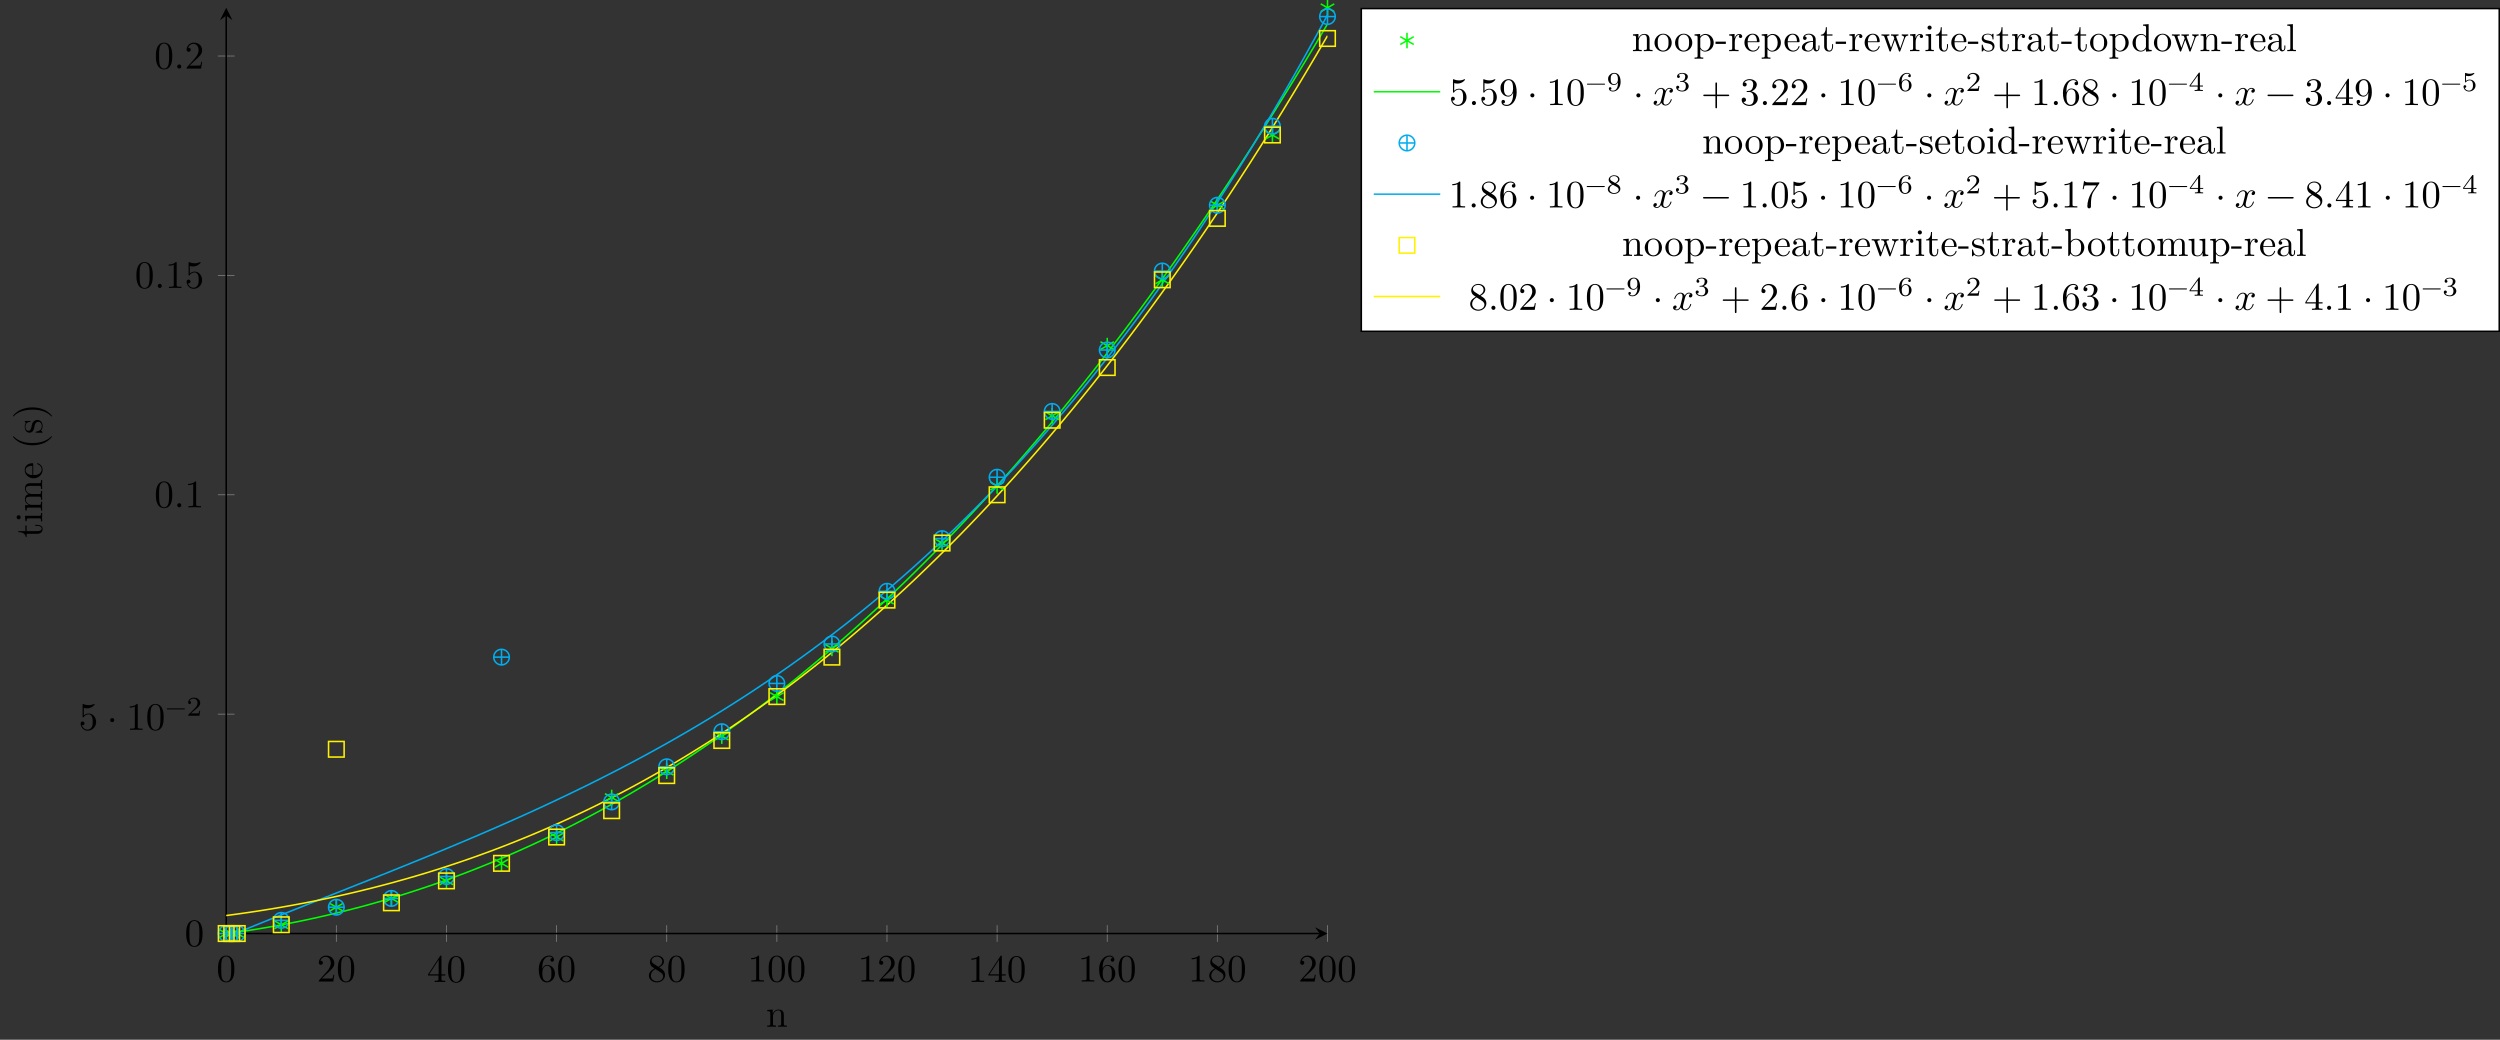 <?xml version="1.0" encoding="UTF-8"?>
<svg xmlns="http://www.w3.org/2000/svg" xmlns:xlink="http://www.w3.org/1999/xlink" width="639.474pt" height="265.961pt" viewBox="0 0 639.474 265.961" version="1.1">
<rect x="0" y="0" width="639.474" height="265.961" fill="#333333" stroke="none"/>
<defs>
<g>
<symbol overflow="visible" id="glyph0-0">
<path style="stroke:none;" d=""/>
</symbol>
<symbol overflow="visible" id="glyph0-1">
<path style="stroke:none;" d="M 4.578 -3.188 C 4.578 -3.984 4.531 -4.781 4.188 -5.516 C 3.734 -6.484 2.906 -6.641 2.5 -6.641 C 1.891 -6.641 1.172 -6.375 0.75 -5.453 C 0.438 -4.766 0.391 -3.984 0.391 -3.188 C 0.391 -2.438 0.422 -1.547 0.844 -0.781 C 1.266 0.016 2 0.219 2.484 0.219 C 3.016 0.219 3.781 0.016 4.219 -0.938 C 4.531 -1.625 4.578 -2.406 4.578 -3.188 Z M 3.766 -3.312 C 3.766 -2.562 3.766 -1.891 3.656 -1.25 C 3.5 -0.297 2.938 0 2.484 0 C 2.094 0 1.5 -0.25 1.328 -1.203 C 1.219 -1.797 1.219 -2.719 1.219 -3.312 C 1.219 -3.953 1.219 -4.609 1.297 -5.141 C 1.484 -6.328 2.234 -6.422 2.484 -6.422 C 2.812 -6.422 3.469 -6.234 3.656 -5.25 C 3.766 -4.688 3.766 -3.938 3.766 -3.312 Z M 3.766 -3.312 "/>
</symbol>
<symbol overflow="visible" id="glyph0-2">
<path style="stroke:none;" d="M 4.469 -1.734 L 4.234 -1.734 C 4.172 -1.438 4.109 -1 4 -0.844 C 3.938 -0.766 3.281 -0.766 3.062 -0.766 L 1.266 -0.766 L 2.328 -1.797 C 3.875 -3.172 4.469 -3.703 4.469 -4.703 C 4.469 -5.844 3.578 -6.641 2.359 -6.641 C 1.234 -6.641 0.5 -5.719 0.5 -4.828 C 0.5 -4.281 1 -4.281 1.031 -4.281 C 1.203 -4.281 1.547 -4.391 1.547 -4.812 C 1.547 -5.062 1.359 -5.328 1.016 -5.328 C 0.938 -5.328 0.922 -5.328 0.891 -5.312 C 1.109 -5.969 1.656 -6.328 2.234 -6.328 C 3.141 -6.328 3.562 -5.516 3.562 -4.703 C 3.562 -3.906 3.078 -3.125 2.516 -2.5 L 0.609 -0.375 C 0.5 -0.266 0.5 -0.234 0.5 0 L 4.203 0 Z M 4.469 -1.734 "/>
</symbol>
<symbol overflow="visible" id="glyph0-3">
<path style="stroke:none;" d="M 4.688 -1.641 L 4.688 -1.953 L 3.703 -1.953 L 3.703 -6.484 C 3.703 -6.688 3.703 -6.75 3.531 -6.75 C 3.453 -6.75 3.422 -6.75 3.344 -6.625 L 0.281 -1.953 L 0.281 -1.641 L 2.938 -1.641 L 2.938 -0.781 C 2.938 -0.422 2.906 -0.312 2.172 -0.312 L 1.969 -0.312 L 1.969 0 C 2.375 -0.031 2.891 -0.031 3.312 -0.031 C 3.734 -0.031 4.25 -0.031 4.672 0 L 4.672 -0.312 L 4.453 -0.312 C 3.719 -0.312 3.703 -0.422 3.703 -0.781 L 3.703 -1.641 Z M 2.984 -1.953 L 0.562 -1.953 L 2.984 -5.672 Z M 2.984 -1.953 "/>
</symbol>
<symbol overflow="visible" id="glyph0-4">
<path style="stroke:none;" d="M 4.562 -2.031 C 4.562 -3.297 3.672 -4.25 2.562 -4.25 C 1.891 -4.25 1.516 -3.75 1.312 -3.266 L 1.312 -3.516 C 1.312 -6.031 2.547 -6.391 3.062 -6.391 C 3.297 -6.391 3.719 -6.328 3.938 -5.984 C 3.781 -5.984 3.391 -5.984 3.391 -5.547 C 3.391 -5.234 3.625 -5.078 3.844 -5.078 C 4 -5.078 4.312 -5.172 4.312 -5.562 C 4.312 -6.156 3.875 -6.641 3.047 -6.641 C 1.766 -6.641 0.422 -5.359 0.422 -3.156 C 0.422 -0.484 1.578 0.219 2.5 0.219 C 3.609 0.219 4.562 -0.719 4.562 -2.031 Z M 3.656 -2.047 C 3.656 -1.562 3.656 -1.062 3.484 -0.703 C 3.188 -0.109 2.734 -0.062 2.5 -0.062 C 1.875 -0.062 1.578 -0.656 1.516 -0.812 C 1.328 -1.281 1.328 -2.078 1.328 -2.25 C 1.328 -3.031 1.656 -4.031 2.547 -4.031 C 2.719 -4.031 3.172 -4.031 3.484 -3.406 C 3.656 -3.047 3.656 -2.531 3.656 -2.047 Z M 3.656 -2.047 "/>
</symbol>
<symbol overflow="visible" id="glyph0-5">
<path style="stroke:none;" d="M 4.562 -1.672 C 4.562 -2.031 4.453 -2.484 4.062 -2.906 C 3.875 -3.109 3.719 -3.203 3.078 -3.609 C 3.797 -3.984 4.281 -4.5 4.281 -5.156 C 4.281 -6.078 3.406 -6.641 2.5 -6.641 C 1.5 -6.641 0.688 -5.906 0.688 -4.969 C 0.688 -4.797 0.703 -4.344 1.125 -3.875 C 1.234 -3.766 1.609 -3.516 1.859 -3.344 C 1.281 -3.047 0.422 -2.5 0.422 -1.5 C 0.422 -0.453 1.438 0.219 2.484 0.219 C 3.609 0.219 4.562 -0.609 4.562 -1.672 Z M 3.844 -5.156 C 3.844 -4.578 3.453 -4.109 2.859 -3.766 L 1.625 -4.562 C 1.172 -4.859 1.125 -5.188 1.125 -5.359 C 1.125 -5.969 1.781 -6.391 2.484 -6.391 C 3.203 -6.391 3.844 -5.875 3.844 -5.156 Z M 4.062 -1.312 C 4.062 -0.578 3.312 -0.062 2.5 -0.062 C 1.641 -0.062 0.922 -0.672 0.922 -1.5 C 0.922 -2.078 1.234 -2.719 2.078 -3.188 L 3.312 -2.406 C 3.594 -2.219 4.062 -1.922 4.062 -1.312 Z M 4.062 -1.312 "/>
</symbol>
<symbol overflow="visible" id="glyph0-6">
<path style="stroke:none;" d="M 4.172 0 L 4.172 -0.312 L 3.859 -0.312 C 2.953 -0.312 2.938 -0.422 2.938 -0.781 L 2.938 -6.375 C 2.938 -6.625 2.938 -6.641 2.703 -6.641 C 2.078 -6 1.203 -6 0.891 -6 L 0.891 -5.688 C 1.094 -5.688 1.672 -5.688 2.188 -5.953 L 2.188 -0.781 C 2.188 -0.422 2.156 -0.312 1.266 -0.312 L 0.953 -0.312 L 0.953 0 C 1.297 -0.031 2.156 -0.031 2.562 -0.031 C 2.953 -0.031 3.828 -0.031 4.172 0 Z M 4.172 0 "/>
</symbol>
<symbol overflow="visible" id="glyph0-7">
<path style="stroke:none;" d="M 4.469 -2 C 4.469 -3.188 3.656 -4.188 2.578 -4.188 C 2.109 -4.188 1.672 -4.031 1.312 -3.672 L 1.312 -5.625 C 1.516 -5.562 1.844 -5.5 2.156 -5.5 C 3.391 -5.5 4.094 -6.406 4.094 -6.531 C 4.094 -6.594 4.062 -6.641 3.984 -6.641 C 3.984 -6.641 3.953 -6.641 3.906 -6.609 C 3.703 -6.516 3.219 -6.312 2.547 -6.312 C 2.156 -6.312 1.688 -6.391 1.219 -6.594 C 1.141 -6.625 1.109 -6.625 1.109 -6.625 C 1 -6.625 1 -6.547 1 -6.391 L 1 -3.438 C 1 -3.266 1 -3.188 1.141 -3.188 C 1.219 -3.188 1.234 -3.203 1.281 -3.266 C 1.391 -3.422 1.75 -3.969 2.562 -3.969 C 3.078 -3.969 3.328 -3.516 3.406 -3.328 C 3.562 -2.953 3.594 -2.578 3.594 -2.078 C 3.594 -1.719 3.594 -1.125 3.344 -0.703 C 3.109 -0.312 2.734 -0.062 2.281 -0.062 C 1.562 -0.062 0.984 -0.594 0.812 -1.172 C 0.844 -1.172 0.875 -1.156 0.984 -1.156 C 1.312 -1.156 1.484 -1.406 1.484 -1.641 C 1.484 -1.891 1.312 -2.141 0.984 -2.141 C 0.844 -2.141 0.5 -2.062 0.5 -1.609 C 0.5 -0.75 1.188 0.219 2.297 0.219 C 3.453 0.219 4.469 -0.734 4.469 -2 Z M 4.469 -2 "/>
</symbol>
<symbol overflow="visible" id="glyph0-8">
<path style="stroke:none;" d="M 1.906 -2.5 C 1.906 -2.781 1.672 -3.016 1.391 -3.016 C 1.094 -3.016 0.859 -2.781 0.859 -2.5 C 0.859 -2.203 1.094 -1.969 1.391 -1.969 C 1.672 -1.969 1.906 -2.203 1.906 -2.5 Z M 1.906 -2.5 "/>
</symbol>
<symbol overflow="visible" id="glyph0-9">
<path style="stroke:none;" d="M 1.906 -0.531 C 1.906 -0.812 1.672 -1.062 1.391 -1.062 C 1.094 -1.062 0.859 -0.812 0.859 -0.531 C 0.859 -0.234 1.094 0 1.391 0 C 1.672 0 1.906 -0.234 1.906 -0.531 Z M 1.906 -0.531 "/>
</symbol>
<symbol overflow="visible" id="glyph0-10">
<path style="stroke:none;" d="M 4.562 -3.281 C 4.562 -5.969 3.406 -6.641 2.516 -6.641 C 1.969 -6.641 1.484 -6.453 1.062 -6.016 C 0.641 -5.562 0.422 -5.141 0.422 -4.391 C 0.422 -3.156 1.297 -2.172 2.406 -2.172 C 3.016 -2.172 3.422 -2.594 3.656 -3.172 L 3.656 -2.844 C 3.656 -0.516 2.625 -0.062 2.047 -0.062 C 1.875 -0.062 1.328 -0.078 1.062 -0.422 C 1.5 -0.422 1.578 -0.703 1.578 -0.875 C 1.578 -1.188 1.344 -1.328 1.125 -1.328 C 0.969 -1.328 0.672 -1.25 0.672 -0.859 C 0.672 -0.188 1.203 0.219 2.047 0.219 C 3.344 0.219 4.562 -1.141 4.562 -3.281 Z M 3.641 -4.203 C 3.641 -3.375 3.297 -2.406 2.422 -2.406 C 2.266 -2.406 1.797 -2.406 1.5 -3.031 C 1.312 -3.406 1.312 -3.891 1.312 -4.391 C 1.312 -4.922 1.312 -5.391 1.531 -5.766 C 1.797 -6.266 2.172 -6.391 2.516 -6.391 C 2.984 -6.391 3.312 -6.047 3.484 -5.609 C 3.594 -5.281 3.641 -4.656 3.641 -4.203 Z M 3.641 -4.203 "/>
</symbol>
<symbol overflow="visible" id="glyph0-11">
<path style="stroke:none;" d="M 5.25 -3.75 C 5.25 -4.266 4.672 -4.406 4.328 -4.406 C 3.75 -4.406 3.406 -3.875 3.281 -3.656 C 3.031 -4.312 2.5 -4.406 2.203 -4.406 C 1.172 -4.406 0.594 -3.125 0.594 -2.875 C 0.594 -2.766 0.719 -2.766 0.719 -2.766 C 0.797 -2.766 0.828 -2.797 0.844 -2.875 C 1.188 -3.938 1.844 -4.188 2.188 -4.188 C 2.375 -4.188 2.719 -4.094 2.719 -3.516 C 2.719 -3.203 2.547 -2.547 2.188 -1.141 C 2.031 -0.531 1.672 -0.109 1.234 -0.109 C 1.172 -0.109 0.953 -0.109 0.734 -0.234 C 0.984 -0.297 1.203 -0.5 1.203 -0.781 C 1.203 -1.047 0.984 -1.125 0.844 -1.125 C 0.531 -1.125 0.297 -0.875 0.297 -0.547 C 0.297 -0.094 0.781 0.109 1.219 0.109 C 1.891 0.109 2.25 -0.594 2.266 -0.641 C 2.391 -0.281 2.75 0.109 3.344 0.109 C 4.375 0.109 4.938 -1.172 4.938 -1.422 C 4.938 -1.531 4.859 -1.531 4.828 -1.531 C 4.734 -1.531 4.719 -1.484 4.688 -1.422 C 4.359 -0.344 3.688 -0.109 3.375 -0.109 C 2.984 -0.109 2.828 -0.422 2.828 -0.766 C 2.828 -0.984 2.875 -1.203 2.984 -1.641 L 3.328 -3.016 C 3.391 -3.266 3.625 -4.188 4.312 -4.188 C 4.359 -4.188 4.609 -4.188 4.812 -4.062 C 4.531 -4 4.344 -3.766 4.344 -3.516 C 4.344 -3.359 4.453 -3.172 4.719 -3.172 C 4.938 -3.172 5.25 -3.344 5.25 -3.75 Z M 5.25 -3.75 "/>
</symbol>
<symbol overflow="visible" id="glyph0-12">
<path style="stroke:none;" d="M 7.203 -2.5 C 7.203 -2.609 7.109 -2.688 7 -2.688 L 4.078 -2.688 L 4.078 -5.609 C 4.078 -5.719 3.984 -5.812 3.875 -5.812 C 3.766 -5.812 3.672 -5.719 3.672 -5.609 L 3.672 -2.688 L 0.75 -2.688 C 0.641 -2.688 0.562 -2.609 0.562 -2.5 C 0.562 -2.375 0.641 -2.297 0.75 -2.297 L 3.672 -2.297 L 3.672 0.625 C 3.672 0.734 3.766 0.828 3.875 0.828 C 3.984 0.828 4.078 0.734 4.078 0.625 L 4.078 -2.297 L 7 -2.297 C 7.109 -2.297 7.203 -2.375 7.203 -2.5 Z M 7.203 -2.5 "/>
</symbol>
<symbol overflow="visible" id="glyph0-13">
<path style="stroke:none;" d="M 4.562 -1.703 C 4.562 -2.516 3.922 -3.297 2.891 -3.516 C 3.703 -3.781 4.281 -4.469 4.281 -5.266 C 4.281 -6.078 3.406 -6.641 2.453 -6.641 C 1.453 -6.641 0.688 -6.047 0.688 -5.281 C 0.688 -4.953 0.906 -4.766 1.203 -4.766 C 1.5 -4.766 1.703 -4.984 1.703 -5.281 C 1.703 -5.766 1.234 -5.766 1.094 -5.766 C 1.391 -6.266 2.047 -6.391 2.406 -6.391 C 2.828 -6.391 3.375 -6.172 3.375 -5.281 C 3.375 -5.156 3.344 -4.578 3.094 -4.141 C 2.797 -3.656 2.453 -3.625 2.203 -3.625 C 2.125 -3.609 1.891 -3.594 1.812 -3.594 C 1.734 -3.578 1.672 -3.562 1.672 -3.469 C 1.672 -3.359 1.734 -3.359 1.906 -3.359 L 2.344 -3.359 C 3.156 -3.359 3.531 -2.688 3.531 -1.703 C 3.531 -0.344 2.844 -0.062 2.406 -0.062 C 1.969 -0.062 1.219 -0.234 0.875 -0.812 C 1.219 -0.766 1.531 -0.984 1.531 -1.359 C 1.531 -1.719 1.266 -1.922 0.984 -1.922 C 0.734 -1.922 0.422 -1.781 0.422 -1.344 C 0.422 -0.438 1.344 0.219 2.438 0.219 C 3.656 0.219 4.562 -0.688 4.562 -1.703 Z M 4.562 -1.703 "/>
</symbol>
<symbol overflow="visible" id="glyph0-14">
<path style="stroke:none;" d="M 7.203 -2.5 C 7.203 -2.609 7.109 -2.688 7 -2.688 L 0.75 -2.688 C 0.641 -2.688 0.562 -2.609 0.562 -2.5 C 0.562 -2.375 0.641 -2.297 0.75 -2.297 L 7 -2.297 C 7.109 -2.297 7.203 -2.375 7.203 -2.5 Z M 7.203 -2.5 "/>
</symbol>
<symbol overflow="visible" id="glyph0-15">
<path style="stroke:none;" d="M 4.828 -6.422 L 2.406 -6.422 C 1.203 -6.422 1.172 -6.547 1.141 -6.734 L 0.891 -6.734 L 0.562 -4.688 L 0.812 -4.688 C 0.844 -4.844 0.922 -5.469 1.062 -5.594 C 1.125 -5.656 1.906 -5.656 2.031 -5.656 L 4.094 -5.656 L 2.984 -4.078 C 2.078 -2.734 1.75 -1.344 1.75 -0.328 C 1.75 -0.234 1.75 0.219 2.219 0.219 C 2.672 0.219 2.672 -0.234 2.672 -0.328 L 2.672 -0.844 C 2.672 -1.391 2.703 -1.938 2.781 -2.469 C 2.828 -2.703 2.953 -3.562 3.406 -4.172 L 4.75 -6.078 C 4.828 -6.188 4.828 -6.203 4.828 -6.422 Z M 4.828 -6.422 "/>
</symbol>
<symbol overflow="visible" id="glyph1-0">
<path style="stroke:none;" d=""/>
</symbol>
<symbol overflow="visible" id="glyph1-1">
<path style="stroke:none;" d="M 5.031 -1.734 C 5.031 -1.812 4.969 -1.875 4.891 -1.875 L 0.531 -1.875 C 0.453 -1.875 0.391 -1.812 0.391 -1.734 C 0.391 -1.672 0.453 -1.609 0.531 -1.609 L 4.891 -1.609 C 4.969 -1.609 5.031 -1.672 5.031 -1.734 Z M 5.031 -1.734 "/>
</symbol>
<symbol overflow="visible" id="glyph1-2">
<path style="stroke:none;" d="M 3.516 -1.266 L 3.281 -1.266 C 3.266 -1.109 3.188 -0.703 3.094 -0.641 C 3.047 -0.594 2.516 -0.594 2.406 -0.594 L 1.125 -0.594 C 1.859 -1.234 2.109 -1.438 2.516 -1.766 C 3.031 -2.172 3.516 -2.609 3.516 -3.266 C 3.516 -4.109 2.781 -4.625 1.891 -4.625 C 1.031 -4.625 0.438 -4.016 0.438 -3.375 C 0.438 -3.031 0.734 -2.984 0.812 -2.984 C 0.969 -2.984 1.172 -3.109 1.172 -3.359 C 1.172 -3.484 1.125 -3.734 0.766 -3.734 C 0.984 -4.219 1.453 -4.375 1.781 -4.375 C 2.484 -4.375 2.844 -3.828 2.844 -3.266 C 2.844 -2.656 2.406 -2.188 2.188 -1.938 L 0.516 -0.266 C 0.438 -0.203 0.438 -0.188 0.438 0 L 3.312 0 Z M 3.516 -1.266 "/>
</symbol>
<symbol overflow="visible" id="glyph1-3">
<path style="stroke:none;" d="M 3.578 -2.297 C 3.578 -4.016 2.812 -4.625 2 -4.625 C 1.766 -4.625 1.297 -4.594 0.891 -4.203 C 0.656 -3.969 0.375 -3.703 0.375 -3.078 C 0.375 -2.188 1.078 -1.531 1.891 -1.531 C 2.453 -1.531 2.75 -1.906 2.906 -2.219 L 2.906 -2.078 C 2.906 -0.344 2.062 -0.078 1.641 -0.078 C 1.484 -0.078 1.109 -0.094 0.922 -0.312 C 1.219 -0.344 1.234 -0.578 1.234 -0.641 C 1.234 -0.812 1.109 -0.969 0.906 -0.969 C 0.703 -0.969 0.578 -0.828 0.578 -0.625 C 0.578 -0.156 0.969 0.141 1.641 0.141 C 2.641 0.141 3.578 -0.797 3.578 -2.297 Z M 2.891 -3 C 2.891 -2.094 2.375 -1.734 1.938 -1.734 C 1.656 -1.734 1.406 -1.812 1.203 -2.141 C 1.047 -2.391 1.047 -2.688 1.047 -3.078 C 1.047 -3.484 1.047 -3.75 1.25 -4.031 C 1.422 -4.281 1.641 -4.422 2 -4.422 C 2.359 -4.422 2.578 -4.203 2.688 -4.016 C 2.875 -3.734 2.891 -3.234 2.891 -3 Z M 2.891 -3 "/>
</symbol>
<symbol overflow="visible" id="glyph1-4">
<path style="stroke:none;" d="M 3.578 -1.203 C 3.578 -1.75 3.141 -2.297 2.375 -2.453 C 3.094 -2.719 3.359 -3.234 3.359 -3.672 C 3.359 -4.219 2.734 -4.625 1.953 -4.625 C 1.188 -4.625 0.594 -4.25 0.594 -3.688 C 0.594 -3.453 0.75 -3.328 0.953 -3.328 C 1.172 -3.328 1.312 -3.484 1.312 -3.672 C 1.312 -3.875 1.172 -4.031 0.953 -4.047 C 1.203 -4.344 1.672 -4.422 1.938 -4.422 C 2.25 -4.422 2.688 -4.266 2.688 -3.672 C 2.688 -3.375 2.594 -3.047 2.406 -2.844 C 2.188 -2.578 1.984 -2.562 1.641 -2.531 C 1.469 -2.516 1.453 -2.516 1.422 -2.516 C 1.422 -2.516 1.344 -2.5 1.344 -2.422 C 1.344 -2.328 1.406 -2.328 1.531 -2.328 L 1.906 -2.328 C 2.453 -2.328 2.844 -1.953 2.844 -1.203 C 2.844 -0.344 2.328 -0.078 1.938 -0.078 C 1.656 -0.078 1.031 -0.156 0.75 -0.578 C 1.078 -0.578 1.156 -0.812 1.156 -0.969 C 1.156 -1.188 0.984 -1.344 0.766 -1.344 C 0.578 -1.344 0.375 -1.219 0.375 -0.938 C 0.375 -0.281 1.094 0.141 1.938 0.141 C 2.906 0.141 3.578 -0.516 3.578 -1.203 Z M 3.578 -1.203 "/>
</symbol>
<symbol overflow="visible" id="glyph1-5">
<path style="stroke:none;" d="M 3.578 -1.422 C 3.578 -2.312 2.875 -2.969 2.062 -2.969 C 1.5 -2.969 1.203 -2.594 1.047 -2.281 C 1.047 -2.844 1.094 -3.359 1.359 -3.797 C 1.594 -4.172 1.969 -4.422 2.422 -4.422 C 2.625 -4.422 2.906 -4.375 3.047 -4.188 C 2.875 -4.172 2.719 -4.047 2.719 -3.844 C 2.719 -3.672 2.844 -3.516 3.047 -3.516 C 3.266 -3.516 3.391 -3.656 3.391 -3.859 C 3.391 -4.266 3.094 -4.625 2.406 -4.625 C 1.406 -4.625 0.375 -3.703 0.375 -2.203 C 0.375 -0.406 1.219 0.141 2 0.141 C 2.844 0.141 3.578 -0.516 3.578 -1.422 Z M 2.906 -1.422 C 2.906 -1.031 2.906 -0.734 2.719 -0.453 C 2.562 -0.219 2.328 -0.078 2 -0.078 C 1.641 -0.078 1.375 -0.281 1.219 -0.594 C 1.125 -0.797 1.062 -1.156 1.062 -1.562 C 1.062 -2.25 1.469 -2.766 2.031 -2.766 C 2.344 -2.766 2.562 -2.641 2.734 -2.391 C 2.906 -2.125 2.906 -1.828 2.906 -1.422 Z M 2.906 -1.422 "/>
</symbol>
<symbol overflow="visible" id="glyph1-6">
<path style="stroke:none;" d="M 3.688 -1.141 L 3.688 -1.391 L 2.906 -1.391 L 2.906 -4.5 C 2.906 -4.641 2.906 -4.703 2.766 -4.703 C 2.672 -4.703 2.641 -4.703 2.578 -4.594 L 0.266 -1.391 L 0.266 -1.141 L 2.328 -1.141 L 2.328 -0.578 C 2.328 -0.328 2.328 -0.25 1.75 -0.25 L 1.562 -0.25 L 1.562 0 L 2.609 -0.031 L 3.672 0 L 3.672 -0.25 L 3.484 -0.25 C 2.906 -0.25 2.906 -0.328 2.906 -0.578 L 2.906 -1.141 Z M 2.375 -1.391 L 0.531 -1.391 L 2.375 -3.938 Z M 2.375 -1.391 "/>
</symbol>
<symbol overflow="visible" id="glyph1-7">
<path style="stroke:none;" d="M 3.516 -1.406 C 3.516 -2.188 2.922 -2.906 2.062 -2.906 C 1.75 -2.906 1.391 -2.844 1.078 -2.578 L 1.078 -3.891 C 1.438 -3.797 1.641 -3.797 1.75 -3.797 C 2.672 -3.797 3.219 -4.422 3.219 -4.531 C 3.219 -4.609 3.172 -4.625 3.141 -4.625 C 3.141 -4.625 3.109 -4.625 3.078 -4.609 C 2.906 -4.547 2.547 -4.406 2.031 -4.406 C 1.828 -4.406 1.469 -4.422 1.016 -4.594 C 0.938 -4.625 0.922 -4.625 0.922 -4.625 C 0.828 -4.625 0.828 -4.547 0.828 -4.438 L 0.828 -2.391 C 0.828 -2.266 0.828 -2.188 0.938 -2.188 C 1 -2.188 1.016 -2.188 1.078 -2.281 C 1.375 -2.656 1.812 -2.719 2.047 -2.719 C 2.469 -2.719 2.656 -2.391 2.688 -2.328 C 2.812 -2.094 2.859 -1.828 2.859 -1.422 C 2.859 -1.219 2.859 -0.812 2.641 -0.5 C 2.469 -0.25 2.172 -0.078 1.828 -0.078 C 1.375 -0.078 0.906 -0.328 0.734 -0.797 C 1 -0.781 1.141 -0.953 1.141 -1.141 C 1.141 -1.438 0.875 -1.484 0.781 -1.484 C 0.781 -1.484 0.438 -1.484 0.438 -1.109 C 0.438 -0.484 1.016 0.141 1.844 0.141 C 2.734 0.141 3.516 -0.516 3.516 -1.406 Z M 3.516 -1.406 "/>
</symbol>
<symbol overflow="visible" id="glyph1-8">
<path style="stroke:none;" d="M 3.578 -1.172 C 3.578 -1.641 3.312 -2.031 2.906 -2.266 L 2.469 -2.516 C 3.016 -2.781 3.359 -3.109 3.359 -3.594 C 3.359 -4.266 2.656 -4.625 1.984 -4.625 C 1.219 -4.625 0.594 -4.125 0.594 -3.469 C 0.594 -3.141 0.75 -2.906 0.875 -2.766 C 1 -2.609 1.047 -2.578 1.453 -2.344 C 1.062 -2.172 0.375 -1.797 0.375 -1.062 C 0.375 -0.297 1.172 0.141 1.969 0.141 C 2.859 0.141 3.578 -0.422 3.578 -1.172 Z M 3 -3.594 C 3 -2.969 2.266 -2.656 2.266 -2.656 C 2.266 -2.656 2.234 -2.656 2.188 -2.688 L 1.344 -3.172 C 1.156 -3.281 0.969 -3.469 0.969 -3.734 C 0.969 -4.172 1.469 -4.422 1.969 -4.422 C 2.516 -4.422 3 -4.078 3 -3.594 Z M 3.156 -0.938 C 3.156 -0.406 2.578 -0.078 1.984 -0.078 C 1.344 -0.078 0.797 -0.5 0.797 -1.062 C 0.797 -1.578 1.172 -1.984 1.672 -2.203 C 2.062 -1.984 2.078 -1.984 2.641 -1.656 C 2.812 -1.547 3.156 -1.344 3.156 -0.938 Z M 3.156 -0.938 "/>
</symbol>
<symbol overflow="visible" id="glyph2-0">
<path style="stroke:none;" d=""/>
</symbol>
<symbol overflow="visible" id="glyph2-1">
<path style="stroke:none;" d="M 5.328 0 L 5.328 -0.312 C 4.812 -0.312 4.562 -0.312 4.562 -0.609 L 4.562 -2.516 C 4.562 -3.375 4.562 -3.672 4.25 -4.031 C 4.109 -4.203 3.781 -4.406 3.203 -4.406 C 2.469 -4.406 2 -3.984 1.719 -3.359 L 1.719 -4.406 L 0.312 -4.297 L 0.312 -3.984 C 1.016 -3.984 1.094 -3.922 1.094 -3.422 L 1.094 -0.75 C 1.094 -0.312 0.984 -0.312 0.312 -0.312 L 0.312 0 L 1.453 -0.031 L 2.562 0 L 2.562 -0.312 C 1.891 -0.312 1.781 -0.312 1.781 -0.75 L 1.781 -2.594 C 1.781 -3.625 2.5 -4.188 3.125 -4.188 C 3.766 -4.188 3.875 -3.656 3.875 -3.078 L 3.875 -0.75 C 3.875 -0.312 3.766 -0.312 3.094 -0.312 L 3.094 0 L 4.219 -0.031 Z M 5.328 0 "/>
</symbol>
<symbol overflow="visible" id="glyph2-2">
<path style="stroke:none;" d="M 4.688 -2.141 C 4.688 -3.406 3.703 -4.469 2.5 -4.469 C 1.25 -4.469 0.281 -3.375 0.281 -2.141 C 0.281 -0.844 1.312 0.109 2.484 0.109 C 3.688 0.109 4.688 -0.875 4.688 -2.141 Z M 3.875 -2.219 C 3.875 -1.859 3.875 -1.312 3.656 -0.875 C 3.422 -0.422 2.984 -0.141 2.5 -0.141 C 2.062 -0.141 1.625 -0.344 1.359 -0.812 C 1.109 -1.25 1.109 -1.859 1.109 -2.219 C 1.109 -2.609 1.109 -3.141 1.344 -3.578 C 1.609 -4.031 2.078 -4.25 2.484 -4.25 C 2.922 -4.25 3.344 -4.031 3.609 -3.594 C 3.875 -3.172 3.875 -2.594 3.875 -2.219 Z M 3.875 -2.219 "/>
</symbol>
<symbol overflow="visible" id="glyph2-3">
<path style="stroke:none;" d="M 5.188 -2.156 C 5.188 -3.422 4.234 -4.406 3.109 -4.406 C 2.328 -4.406 1.906 -3.969 1.719 -3.75 L 1.719 -4.406 L 0.281 -4.297 L 0.281 -3.984 C 0.984 -3.984 1.062 -3.922 1.062 -3.484 L 1.062 1.172 C 1.062 1.625 0.953 1.625 0.281 1.625 L 0.281 1.938 L 1.391 1.906 L 2.516 1.938 L 2.516 1.625 C 1.859 1.625 1.75 1.625 1.75 1.172 L 1.75 -0.594 C 1.797 -0.422 2.219 0.109 2.969 0.109 C 4.156 0.109 5.188 -0.875 5.188 -2.156 Z M 4.359 -2.156 C 4.359 -0.953 3.672 -0.109 2.938 -0.109 C 2.531 -0.109 2.156 -0.312 1.891 -0.719 C 1.75 -0.922 1.75 -0.938 1.75 -1.141 L 1.75 -3.359 C 2.031 -3.875 2.516 -4.156 3.031 -4.156 C 3.766 -4.156 4.359 -3.281 4.359 -2.156 Z M 4.359 -2.156 "/>
</symbol>
<symbol overflow="visible" id="glyph2-4">
<path style="stroke:none;" d="M 2.75 -1.859 L 2.75 -2.438 L 0.109 -2.438 L 0.109 -1.859 Z M 2.75 -1.859 "/>
</symbol>
<symbol overflow="visible" id="glyph2-5">
<path style="stroke:none;" d="M 3.625 -3.797 C 3.625 -4.109 3.312 -4.406 2.891 -4.406 C 2.156 -4.406 1.797 -3.734 1.672 -3.312 L 1.672 -4.406 L 0.281 -4.297 L 0.281 -3.984 C 0.984 -3.984 1.062 -3.922 1.062 -3.422 L 1.062 -0.75 C 1.062 -0.312 0.953 -0.312 0.281 -0.312 L 0.281 0 L 1.422 -0.031 C 1.812 -0.031 2.281 -0.031 2.688 0 L 2.688 -0.312 L 2.469 -0.312 C 1.734 -0.312 1.719 -0.422 1.719 -0.781 L 1.719 -2.312 C 1.719 -3.297 2.141 -4.188 2.891 -4.188 C 2.953 -4.188 2.984 -4.188 3 -4.172 C 2.969 -4.172 2.766 -4.047 2.766 -3.781 C 2.766 -3.516 2.984 -3.359 3.203 -3.359 C 3.375 -3.359 3.625 -3.484 3.625 -3.797 Z M 3.625 -3.797 "/>
</symbol>
<symbol overflow="visible" id="glyph2-6">
<path style="stroke:none;" d="M 4.141 -1.188 C 4.141 -1.281 4.062 -1.312 4 -1.312 C 3.922 -1.312 3.891 -1.25 3.875 -1.172 C 3.531 -0.141 2.625 -0.141 2.531 -0.141 C 2.031 -0.141 1.641 -0.438 1.406 -0.812 C 1.109 -1.281 1.109 -1.938 1.109 -2.297 L 3.891 -2.297 C 4.109 -2.297 4.141 -2.297 4.141 -2.516 C 4.141 -3.5 3.594 -4.469 2.359 -4.469 C 1.203 -4.469 0.281 -3.438 0.281 -2.188 C 0.281 -0.859 1.328 0.109 2.469 0.109 C 3.688 0.109 4.141 -1 4.141 -1.188 Z M 3.484 -2.516 L 1.109 -2.516 C 1.172 -4 2.016 -4.25 2.359 -4.25 C 3.375 -4.25 3.484 -2.906 3.484 -2.516 Z M 3.484 -2.516 "/>
</symbol>
<symbol overflow="visible" id="glyph2-7">
<path style="stroke:none;" d="M 4.812 -0.891 L 4.812 -1.453 L 4.562 -1.453 L 4.562 -0.891 C 4.562 -0.312 4.312 -0.25 4.203 -0.25 C 3.875 -0.25 3.844 -0.703 3.844 -0.75 L 3.844 -2.734 C 3.844 -3.156 3.844 -3.547 3.484 -3.922 C 3.094 -4.312 2.594 -4.469 2.109 -4.469 C 1.297 -4.469 0.609 -4 0.609 -3.344 C 0.609 -3.047 0.812 -2.875 1.062 -2.875 C 1.344 -2.875 1.531 -3.078 1.531 -3.328 C 1.531 -3.453 1.469 -3.781 1.016 -3.781 C 1.281 -4.141 1.781 -4.25 2.094 -4.25 C 2.578 -4.25 3.156 -3.859 3.156 -2.969 L 3.156 -2.609 C 2.641 -2.578 1.938 -2.547 1.312 -2.25 C 0.562 -1.906 0.312 -1.391 0.312 -0.953 C 0.312 -0.141 1.281 0.109 1.906 0.109 C 2.578 0.109 3.031 -0.297 3.219 -0.75 C 3.266 -0.359 3.531 0.062 4 0.062 C 4.203 0.062 4.812 -0.078 4.812 -0.891 Z M 3.156 -1.391 C 3.156 -0.453 2.438 -0.109 1.984 -0.109 C 1.5 -0.109 1.094 -0.453 1.094 -0.953 C 1.094 -1.5 1.5 -2.328 3.156 -2.391 Z M 3.156 -1.391 "/>
</symbol>
<symbol overflow="visible" id="glyph2-8">
<path style="stroke:none;" d="M 3.312 -1.234 L 3.312 -1.797 L 3.062 -1.797 L 3.062 -1.25 C 3.062 -0.516 2.766 -0.141 2.391 -0.141 C 1.719 -0.141 1.719 -1.047 1.719 -1.219 L 1.719 -3.984 L 3.156 -3.984 L 3.156 -4.297 L 1.719 -4.297 L 1.719 -6.125 L 1.469 -6.125 C 1.469 -5.312 1.172 -4.25 0.188 -4.203 L 0.188 -3.984 L 1.031 -3.984 L 1.031 -1.234 C 1.031 -0.016 1.969 0.109 2.328 0.109 C 3.031 0.109 3.312 -0.594 3.312 -1.234 Z M 3.312 -1.234 "/>
</symbol>
<symbol overflow="visible" id="glyph2-9">
<path style="stroke:none;" d="M 7.016 -3.984 L 7.016 -4.297 C 6.781 -4.281 6.5 -4.266 6.281 -4.266 L 5.359 -4.297 L 5.359 -3.984 C 5.719 -3.984 5.938 -3.797 5.938 -3.516 C 5.938 -3.453 5.938 -3.422 5.875 -3.297 L 4.969 -0.75 L 3.984 -3.531 C 3.953 -3.656 3.938 -3.672 3.938 -3.719 C 3.938 -3.984 4.328 -3.984 4.531 -3.984 L 4.531 -4.297 L 3.484 -4.266 C 3.188 -4.266 2.906 -4.281 2.609 -4.297 L 2.609 -3.984 C 2.969 -3.984 3.125 -3.969 3.234 -3.844 C 3.281 -3.781 3.391 -3.484 3.453 -3.297 L 2.609 -0.875 L 1.656 -3.531 C 1.609 -3.656 1.609 -3.672 1.609 -3.719 C 1.609 -3.984 2 -3.984 2.188 -3.984 L 2.188 -4.297 L 1.109 -4.266 L 0.172 -4.297 L 0.172 -3.984 C 0.672 -3.984 0.797 -3.953 0.922 -3.641 L 2.172 -0.109 C 2.219 0.031 2.25 0.109 2.375 0.109 C 2.516 0.109 2.531 0.047 2.578 -0.094 L 3.594 -2.906 L 4.609 -0.078 C 4.641 0.031 4.672 0.109 4.812 0.109 C 4.938 0.109 4.969 0.016 5 -0.078 L 6.172 -3.344 C 6.344 -3.844 6.656 -3.984 7.016 -3.984 Z M 7.016 -3.984 "/>
</symbol>
<symbol overflow="visible" id="glyph2-10">
<path style="stroke:none;" d="M 2.469 0 L 2.469 -0.312 C 1.797 -0.312 1.766 -0.359 1.766 -0.75 L 1.766 -4.406 L 0.375 -4.297 L 0.375 -3.984 C 1.016 -3.984 1.109 -3.922 1.109 -3.438 L 1.109 -0.75 C 1.109 -0.312 1 -0.312 0.328 -0.312 L 0.328 0 L 1.422 -0.031 C 1.781 -0.031 2.125 -0.016 2.469 0 Z M 1.906 -6.016 C 1.906 -6.297 1.688 -6.547 1.391 -6.547 C 1.047 -6.547 0.844 -6.266 0.844 -6.016 C 0.844 -5.75 1.078 -5.5 1.375 -5.5 C 1.719 -5.5 1.906 -5.766 1.906 -6.016 Z M 1.906 -6.016 "/>
</symbol>
<symbol overflow="visible" id="glyph2-11">
<path style="stroke:none;" d="M 3.594 -1.281 C 3.594 -1.797 3.297 -2.109 3.172 -2.219 C 2.844 -2.547 2.453 -2.625 2.031 -2.703 C 1.469 -2.812 0.812 -2.938 0.812 -3.516 C 0.812 -3.875 1.062 -4.281 1.922 -4.281 C 3.016 -4.281 3.078 -3.375 3.094 -3.078 C 3.094 -2.984 3.203 -2.984 3.203 -2.984 C 3.344 -2.984 3.344 -3.031 3.344 -3.219 L 3.344 -4.234 C 3.344 -4.391 3.344 -4.469 3.234 -4.469 C 3.188 -4.469 3.156 -4.469 3.031 -4.344 C 3 -4.312 2.906 -4.219 2.859 -4.188 C 2.484 -4.469 2.078 -4.469 1.922 -4.469 C 0.703 -4.469 0.328 -3.797 0.328 -3.234 C 0.328 -2.891 0.484 -2.609 0.75 -2.391 C 1.078 -2.141 1.359 -2.078 2.078 -1.938 C 2.297 -1.891 3.109 -1.734 3.109 -1.016 C 3.109 -0.516 2.766 -0.109 1.984 -0.109 C 1.141 -0.109 0.781 -0.672 0.594 -1.531 C 0.562 -1.656 0.562 -1.688 0.453 -1.688 C 0.328 -1.688 0.328 -1.625 0.328 -1.453 L 0.328 -0.125 C 0.328 0.047 0.328 0.109 0.438 0.109 C 0.484 0.109 0.5 0.094 0.688 -0.094 C 0.703 -0.109 0.703 -0.125 0.891 -0.312 C 1.328 0.094 1.781 0.109 1.984 0.109 C 3.125 0.109 3.594 -0.562 3.594 -1.281 Z M 3.594 -1.281 "/>
</symbol>
<symbol overflow="visible" id="glyph2-12">
<path style="stroke:none;" d="M 5.25 0 L 5.25 -0.312 C 4.562 -0.312 4.469 -0.375 4.469 -0.875 L 4.469 -6.922 L 3.047 -6.812 L 3.047 -6.5 C 3.734 -6.5 3.812 -6.438 3.812 -5.938 L 3.812 -3.781 C 3.531 -4.141 3.094 -4.406 2.562 -4.406 C 1.391 -4.406 0.344 -3.422 0.344 -2.141 C 0.344 -0.875 1.312 0.109 2.453 0.109 C 3.094 0.109 3.531 -0.234 3.781 -0.547 L 3.781 0.109 Z M 3.781 -1.172 C 3.781 -1 3.781 -0.984 3.672 -0.812 C 3.375 -0.328 2.938 -0.109 2.5 -0.109 C 2.047 -0.109 1.688 -0.375 1.453 -0.75 C 1.203 -1.156 1.172 -1.719 1.172 -2.141 C 1.172 -2.5 1.188 -3.094 1.469 -3.547 C 1.688 -3.859 2.062 -4.188 2.609 -4.188 C 2.953 -4.188 3.375 -4.031 3.672 -3.594 C 3.781 -3.422 3.781 -3.406 3.781 -3.219 Z M 3.781 -1.172 "/>
</symbol>
<symbol overflow="visible" id="glyph2-13">
<path style="stroke:none;" d="M 2.547 0 L 2.547 -0.312 C 1.875 -0.312 1.766 -0.312 1.766 -0.75 L 1.766 -6.922 L 0.328 -6.812 L 0.328 -6.5 C 1.031 -6.5 1.109 -6.438 1.109 -5.938 L 1.109 -0.75 C 1.109 -0.312 1 -0.312 0.328 -0.312 L 0.328 0 L 1.438 -0.031 Z M 2.547 0 "/>
</symbol>
<symbol overflow="visible" id="glyph2-14">
<path style="stroke:none;" d="M 5.188 -2.156 C 5.188 -3.422 4.219 -4.406 3.078 -4.406 C 2.297 -4.406 1.875 -3.938 1.719 -3.766 L 1.719 -6.922 L 0.281 -6.812 L 0.281 -6.5 C 0.984 -6.5 1.062 -6.438 1.062 -5.938 L 1.062 0 L 1.312 0 L 1.672 -0.625 C 1.812 -0.391 2.234 0.109 2.969 0.109 C 4.156 0.109 5.188 -0.875 5.188 -2.156 Z M 4.359 -2.156 C 4.359 -1.797 4.344 -1.203 4.062 -0.75 C 3.844 -0.438 3.469 -0.109 2.938 -0.109 C 2.484 -0.109 2.125 -0.344 1.891 -0.719 C 1.75 -0.922 1.75 -0.953 1.75 -1.141 L 1.75 -3.188 C 1.75 -3.375 1.75 -3.391 1.859 -3.547 C 2.25 -4.109 2.797 -4.188 3.031 -4.188 C 3.484 -4.188 3.844 -3.922 4.078 -3.547 C 4.344 -3.141 4.359 -2.578 4.359 -2.156 Z M 4.359 -2.156 "/>
</symbol>
<symbol overflow="visible" id="glyph2-15">
<path style="stroke:none;" d="M 8.109 0 L 8.109 -0.312 C 7.594 -0.312 7.344 -0.312 7.328 -0.609 L 7.328 -2.516 C 7.328 -3.375 7.328 -3.672 7.016 -4.031 C 6.875 -4.203 6.547 -4.406 5.969 -4.406 C 5.141 -4.406 4.688 -3.812 4.531 -3.422 C 4.391 -4.297 3.656 -4.406 3.203 -4.406 C 2.469 -4.406 2 -3.984 1.719 -3.359 L 1.719 -4.406 L 0.312 -4.297 L 0.312 -3.984 C 1.016 -3.984 1.094 -3.922 1.094 -3.422 L 1.094 -0.75 C 1.094 -0.312 0.984 -0.312 0.312 -0.312 L 0.312 0 L 1.453 -0.031 L 2.562 0 L 2.562 -0.312 C 1.891 -0.312 1.781 -0.312 1.781 -0.75 L 1.781 -2.594 C 1.781 -3.625 2.5 -4.188 3.125 -4.188 C 3.766 -4.188 3.875 -3.656 3.875 -3.078 L 3.875 -0.75 C 3.875 -0.312 3.766 -0.312 3.094 -0.312 L 3.094 0 L 4.219 -0.031 L 5.328 0 L 5.328 -0.312 C 4.672 -0.312 4.562 -0.312 4.562 -0.75 L 4.562 -2.594 C 4.562 -3.625 5.266 -4.188 5.906 -4.188 C 6.531 -4.188 6.641 -3.656 6.641 -3.078 L 6.641 -0.75 C 6.641 -0.312 6.531 -0.312 5.859 -0.312 L 5.859 0 L 6.984 -0.031 Z M 8.109 0 "/>
</symbol>
<symbol overflow="visible" id="glyph2-16">
<path style="stroke:none;" d="M 5.328 0 L 5.328 -0.312 C 4.641 -0.312 4.562 -0.375 4.562 -0.875 L 4.562 -4.406 L 3.094 -4.297 L 3.094 -3.984 C 3.781 -3.984 3.875 -3.922 3.875 -3.422 L 3.875 -1.656 C 3.875 -0.781 3.391 -0.109 2.656 -0.109 C 1.828 -0.109 1.781 -0.578 1.781 -1.094 L 1.781 -4.406 L 0.312 -4.297 L 0.312 -3.984 C 1.094 -3.984 1.094 -3.953 1.094 -3.078 L 1.094 -1.578 C 1.094 -0.797 1.094 0.109 2.609 0.109 C 3.172 0.109 3.609 -0.172 3.891 -0.781 L 3.891 0.109 Z M 5.328 0 "/>
</symbol>
<symbol overflow="visible" id="glyph3-0">
<path style="stroke:none;" d=""/>
</symbol>
<symbol overflow="visible" id="glyph3-1">
<path style="stroke:none;" d="M -1.234 -3.312 L -1.797 -3.312 L -1.797 -3.062 L -1.25 -3.062 C -0.516 -3.062 -0.141 -2.766 -0.141 -2.391 C -0.141 -1.719 -1.047 -1.719 -1.219 -1.719 L -3.984 -1.719 L -3.984 -3.156 L -4.297 -3.156 L -4.297 -1.719 L -6.125 -1.719 L -6.125 -1.469 C -5.312 -1.469 -4.25 -1.172 -4.203 -0.188 L -3.984 -0.188 L -3.984 -1.031 L -1.234 -1.031 C -0.016 -1.031 0.109 -1.969 0.109 -2.328 C 0.109 -3.031 -0.594 -3.312 -1.234 -3.312 Z M -1.234 -3.312 "/>
</symbol>
<symbol overflow="visible" id="glyph3-2">
<path style="stroke:none;" d="M 0 -2.469 L -0.312 -2.469 C -0.312 -1.797 -0.359 -1.766 -0.75 -1.766 L -4.406 -1.766 L -4.297 -0.375 L -3.984 -0.375 C -3.984 -1.016 -3.922 -1.109 -3.438 -1.109 L -0.75 -1.109 C -0.312 -1.109 -0.312 -1 -0.312 -0.328 L 0 -0.328 L -0.031 -1.422 C -0.031 -1.781 -0.016 -2.125 0 -2.469 Z M -6.016 -1.906 C -6.297 -1.906 -6.547 -1.688 -6.547 -1.391 C -6.547 -1.047 -6.266 -0.844 -6.016 -0.844 C -5.75 -0.844 -5.5 -1.078 -5.5 -1.375 C -5.5 -1.719 -5.766 -1.906 -6.016 -1.906 Z M -6.016 -1.906 "/>
</symbol>
<symbol overflow="visible" id="glyph3-3">
<path style="stroke:none;" d="M 0 -8.109 L -0.312 -8.109 C -0.312 -7.594 -0.312 -7.344 -0.609 -7.328 L -2.516 -7.328 C -3.375 -7.328 -3.672 -7.328 -4.031 -7.016 C -4.203 -6.875 -4.406 -6.547 -4.406 -5.969 C -4.406 -5.141 -3.812 -4.688 -3.422 -4.531 C -4.297 -4.391 -4.406 -3.656 -4.406 -3.203 C -4.406 -2.469 -3.984 -2 -3.359 -1.719 L -4.406 -1.719 L -4.297 -0.312 L -3.984 -0.312 C -3.984 -1.016 -3.922 -1.094 -3.422 -1.094 L -0.75 -1.094 C -0.312 -1.094 -0.312 -0.984 -0.312 -0.312 L 0 -0.312 L -0.031 -1.453 L 0 -2.562 L -0.312 -2.562 C -0.312 -1.891 -0.312 -1.781 -0.75 -1.781 L -2.594 -1.781 C -3.625 -1.781 -4.188 -2.5 -4.188 -3.125 C -4.188 -3.766 -3.656 -3.875 -3.078 -3.875 L -0.75 -3.875 C -0.312 -3.875 -0.312 -3.766 -0.312 -3.094 L 0 -3.094 L -0.031 -4.219 L 0 -5.328 L -0.312 -5.328 C -0.312 -4.672 -0.312 -4.562 -0.75 -4.562 L -2.594 -4.562 C -3.625 -4.562 -4.188 -5.266 -4.188 -5.906 C -4.188 -6.531 -3.656 -6.641 -3.078 -6.641 L -0.75 -6.641 C -0.312 -6.641 -0.312 -6.531 -0.312 -5.859 L 0 -5.859 L -0.031 -6.984 Z M 0 -8.109 "/>
</symbol>
<symbol overflow="visible" id="glyph3-4">
<path style="stroke:none;" d="M -1.188 -4.141 C -1.281 -4.141 -1.312 -4.062 -1.312 -4 C -1.312 -3.922 -1.25 -3.891 -1.172 -3.875 C -0.141 -3.531 -0.141 -2.625 -0.141 -2.531 C -0.141 -2.031 -0.438 -1.641 -0.812 -1.406 C -1.281 -1.109 -1.938 -1.109 -2.297 -1.109 L -2.297 -3.891 C -2.297 -4.109 -2.297 -4.141 -2.516 -4.141 C -3.5 -4.141 -4.469 -3.594 -4.469 -2.359 C -4.469 -1.203 -3.438 -0.281 -2.188 -0.281 C -0.859 -0.281 0.109 -1.328 0.109 -2.469 C 0.109 -3.688 -1 -4.141 -1.188 -4.141 Z M -2.516 -3.484 L -2.516 -1.109 C -4 -1.172 -4.25 -2.016 -4.25 -2.359 C -4.25 -3.375 -2.906 -3.484 -2.516 -3.484 Z M -2.516 -3.484 "/>
</symbol>
<symbol overflow="visible" id="glyph3-5">
<path style="stroke:none;" d="M 2.391 -3.297 C 2.359 -3.297 2.344 -3.297 2.172 -3.125 C 0.922 -1.891 -0.969 -1.562 -2.5 -1.562 C -4.234 -1.562 -5.969 -1.938 -7.203 -3.172 C -7.328 -3.297 -7.344 -3.297 -7.375 -3.297 C -7.453 -3.297 -7.484 -3.266 -7.484 -3.203 C -7.484 -3.094 -6.797 -2.203 -5.531 -1.609 C -4.438 -1.109 -3.328 -0.984 -2.5 -0.984 C -1.719 -0.984 -0.516 -1.094 0.625 -1.641 C 1.844 -2.25 2.5 -3.094 2.5 -3.203 C 2.5 -3.266 2.469 -3.297 2.391 -3.297 Z M 2.391 -3.297 "/>
</symbol>
<symbol overflow="visible" id="glyph3-6">
<path style="stroke:none;" d="M -1.281 -3.594 C -1.797 -3.594 -2.109 -3.297 -2.219 -3.172 C -2.547 -2.844 -2.625 -2.453 -2.703 -2.031 C -2.812 -1.469 -2.938 -0.812 -3.516 -0.812 C -3.875 -0.812 -4.281 -1.062 -4.281 -1.922 C -4.281 -3.016 -3.375 -3.078 -3.078 -3.094 C -2.984 -3.094 -2.984 -3.203 -2.984 -3.203 C -2.984 -3.344 -3.031 -3.344 -3.219 -3.344 L -4.234 -3.344 C -4.391 -3.344 -4.469 -3.344 -4.469 -3.234 C -4.469 -3.188 -4.469 -3.156 -4.344 -3.031 C -4.312 -3 -4.219 -2.906 -4.188 -2.859 C -4.469 -2.484 -4.469 -2.078 -4.469 -1.922 C -4.469 -0.703 -3.797 -0.328 -3.234 -0.328 C -2.891 -0.328 -2.609 -0.484 -2.391 -0.75 C -2.141 -1.078 -2.078 -1.359 -1.938 -2.078 C -1.891 -2.297 -1.734 -3.109 -1.016 -3.109 C -0.516 -3.109 -0.109 -2.766 -0.109 -1.984 C -0.109 -1.141 -0.672 -0.781 -1.531 -0.594 C -1.656 -0.562 -1.688 -0.562 -1.688 -0.453 C -1.688 -0.328 -1.625 -0.328 -1.453 -0.328 L -0.125 -0.328 C 0.047 -0.328 0.109 -0.328 0.109 -0.438 C 0.109 -0.484 0.094 -0.5 -0.094 -0.688 C -0.109 -0.703 -0.125 -0.703 -0.312 -0.891 C 0.094 -1.328 0.109 -1.781 0.109 -1.984 C 0.109 -3.125 -0.562 -3.594 -1.281 -3.594 Z M -1.281 -3.594 "/>
</symbol>
<symbol overflow="visible" id="glyph3-7">
<path style="stroke:none;" d="M -2.5 -2.875 C -3.266 -2.875 -4.469 -2.766 -5.609 -2.219 C -6.828 -1.625 -7.484 -0.766 -7.484 -0.672 C -7.484 -0.609 -7.438 -0.562 -7.375 -0.562 C -7.344 -0.562 -7.328 -0.562 -7.141 -0.75 C -6.156 -1.734 -4.578 -2.297 -2.5 -2.297 C -0.781 -2.297 0.969 -1.938 2.219 -0.703 C 2.344 -0.562 2.359 -0.562 2.391 -0.562 C 2.453 -0.562 2.5 -0.609 2.5 -0.672 C 2.5 -0.766 1.812 -1.672 0.547 -2.25 C -0.547 -2.766 -1.656 -2.875 -2.5 -2.875 Z M -2.5 -2.875 "/>
</symbol>
</g>
<clipPath id="clip1">
  <path d="M 57.863 1.988 L 339.559 1.988 L 339.559 238.785 L 57.863 238.785 Z M 57.863 1.988 "/>
</clipPath>
<clipPath id="clip2">
  <path d="M 57.863 3 L 339.559 3 L 339.559 238.785 L 57.863 238.785 Z M 57.863 3 "/>
</clipPath>
<clipPath id="clip3">
  <path d="M 348 2 L 639.473 2 L 639.473 85 L 348 85 Z M 348 2 "/>
</clipPath>
<clipPath id="clip4">
  <path d="M 348 1 L 639.473 1 L 639.473 85 L 348 85 Z M 348 1 "/>
</clipPath>
</defs>
<g id="surface1">
<path style="fill:none;stroke-width:0.199;stroke-linecap:butt;stroke-linejoin:miter;stroke:rgb(50%,50%,50%);stroke-opacity:1;stroke-miterlimit:10;" d="M 0.001 -2.127 L 0.001 2.127 M 28.169 -2.127 L 28.169 2.127 M 56.337 -2.127 L 56.337 2.127 M 84.509 -2.127 L 84.509 2.127 M 112.677 -2.127 L 112.677 2.127 M 140.849 -2.127 L 140.849 2.127 M 169.017 -2.127 L 169.017 2.127 M 197.189 -2.127 L 197.189 2.127 M 225.357 -2.127 L 225.357 2.127 M 253.525 -2.127 L 253.525 2.127 M 281.697 -2.127 L 281.697 2.127 " transform="matrix(1,0,0,-1,57.862,238.787)"/>
<path style="fill:none;stroke-width:0.199;stroke-linecap:butt;stroke-linejoin:miter;stroke:rgb(50%,50%,50%);stroke-opacity:1;stroke-miterlimit:10;" d="M -2.128 0.002 L 2.126 0.002 M -2.128 56.115 L 2.126 56.115 M -2.128 112.228 L 2.126 112.228 M -2.128 168.342 L 2.126 168.342 M -2.128 224.455 L 2.126 224.455 " transform="matrix(1,0,0,-1,57.862,238.787)"/>
<path style="fill:none;stroke-width:0.399;stroke-linecap:butt;stroke-linejoin:miter;stroke:rgb(0%,0%,0%);stroke-opacity:1;stroke-miterlimit:10;" d="M 0.001 0.002 L 279.704 0.002 " transform="matrix(1,0,0,-1,57.862,238.787)"/>
<path style=" stroke:none;fill-rule:nonzero;fill:rgb(0%,0%,0%);fill-opacity:1;" d="M 339.559 238.785 L 336.371 237.191 L 337.566 238.785 L 336.371 240.383 "/>
<path style="fill:none;stroke-width:0.399;stroke-linecap:butt;stroke-linejoin:miter;stroke:rgb(0%,0%,0%);stroke-opacity:1;stroke-miterlimit:10;" d="M 0.001 0.002 L 0.001 234.807 " transform="matrix(1,0,0,-1,57.862,238.787)"/>
<path style=" stroke:none;fill-rule:nonzero;fill:rgb(0%,0%,0%);fill-opacity:1;" d="M 57.863 1.988 L 56.27 5.176 L 57.863 3.98 L 59.457 5.176 "/>
<g style="fill:rgb(0%,0%,0%);fill-opacity:1;">
  <use xlink:href="#glyph0-1" x="55.371" y="251.068"/>
</g>
<g style="fill:rgb(0%,0%,0%);fill-opacity:1;">
  <use xlink:href="#glyph0-2" x="81.05" y="251.068"/>
  <use xlink:href="#glyph0-1" x="86.031" y="251.068"/>
</g>
<g style="fill:rgb(0%,0%,0%);fill-opacity:1;">
  <use xlink:href="#glyph0-3" x="109.219" y="251.178"/>
  <use xlink:href="#glyph0-1" x="114.2" y="251.178"/>
</g>
<g style="fill:rgb(0%,0%,0%);fill-opacity:1;">
  <use xlink:href="#glyph0-4" x="137.388" y="251.068"/>
  <use xlink:href="#glyph0-1" x="142.369" y="251.068"/>
</g>
<g style="fill:rgb(0%,0%,0%);fill-opacity:1;">
  <use xlink:href="#glyph0-5" x="165.557" y="251.068"/>
  <use xlink:href="#glyph0-1" x="170.538" y="251.068"/>
</g>
<g style="fill:rgb(0%,0%,0%);fill-opacity:1;">
  <use xlink:href="#glyph0-6" x="191.236" y="251.068"/>
  <use xlink:href="#glyph0-1" x="196.217" y="251.068"/>
  <use xlink:href="#glyph0-1" x="201.199" y="251.068"/>
</g>
<g style="fill:rgb(0%,0%,0%);fill-opacity:1;">
  <use xlink:href="#glyph0-6" x="219.405" y="251.068"/>
  <use xlink:href="#glyph0-2" x="224.386" y="251.068"/>
  <use xlink:href="#glyph0-1" x="229.368" y="251.068"/>
</g>
<g style="fill:rgb(0%,0%,0%);fill-opacity:1;">
  <use xlink:href="#glyph0-6" x="247.574" y="251.178"/>
  <use xlink:href="#glyph0-3" x="252.555" y="251.178"/>
  <use xlink:href="#glyph0-1" x="257.537" y="251.178"/>
</g>
<g style="fill:rgb(0%,0%,0%);fill-opacity:1;">
  <use xlink:href="#glyph0-6" x="275.743" y="251.068"/>
  <use xlink:href="#glyph0-4" x="280.724" y="251.068"/>
  <use xlink:href="#glyph0-1" x="285.706" y="251.068"/>
</g>
<g style="fill:rgb(0%,0%,0%);fill-opacity:1;">
  <use xlink:href="#glyph0-6" x="303.913" y="251.068"/>
  <use xlink:href="#glyph0-5" x="308.894" y="251.068"/>
  <use xlink:href="#glyph0-1" x="313.876" y="251.068"/>
</g>
<g style="fill:rgb(0%,0%,0%);fill-opacity:1;">
  <use xlink:href="#glyph0-2" x="332.082" y="251.068"/>
  <use xlink:href="#glyph0-1" x="337.063" y="251.068"/>
  <use xlink:href="#glyph0-1" x="342.045" y="251.068"/>
</g>
<g style="fill:rgb(0%,0%,0%);fill-opacity:1;">
  <use xlink:href="#glyph0-1" x="47.234" y="241.995"/>
</g>
<g style="fill:rgb(0%,0%,0%);fill-opacity:1;">
  <use xlink:href="#glyph0-7" x="20.123" y="186.688"/>
</g>
<g style="fill:rgb(0%,0%,0%);fill-opacity:1;">
  <use xlink:href="#glyph0-8" x="27.316" y="186.688"/>
</g>
<g style="fill:rgb(0%,0%,0%);fill-opacity:1;">
  <use xlink:href="#glyph0-6" x="32.297" y="186.688"/>
  <use xlink:href="#glyph0-1" x="37.279" y="186.688"/>
</g>
<g style="fill:rgb(0%,0%,0%);fill-opacity:1;">
  <use xlink:href="#glyph1-1" x="42.264" y="183.072"/>
  <use xlink:href="#glyph1-2" x="47.69" y="183.072"/>
</g>
<g style="fill:rgb(0%,0%,0%);fill-opacity:1;">
  <use xlink:href="#glyph0-1" x="39.483" y="129.769"/>
  <use xlink:href="#glyph0-9" x="44.464" y="129.769"/>
  <use xlink:href="#glyph0-6" x="47.234" y="129.769"/>
</g>
<g style="fill:rgb(0%,0%,0%);fill-opacity:1;">
  <use xlink:href="#glyph0-1" x="34.502" y="73.657"/>
  <use xlink:href="#glyph0-9" x="39.483" y="73.657"/>
  <use xlink:href="#glyph0-6" x="42.253" y="73.657"/>
  <use xlink:href="#glyph0-7" x="47.234" y="73.657"/>
</g>
<g style="fill:rgb(0%,0%,0%);fill-opacity:1;">
  <use xlink:href="#glyph0-1" x="39.483" y="17.544"/>
  <use xlink:href="#glyph0-9" x="44.464" y="17.544"/>
  <use xlink:href="#glyph0-2" x="47.234" y="17.544"/>
</g>
<g clip-path="url(#clip1)" clip-rule="nonzero">
<path style="fill:none;stroke-width:0.399;stroke-linecap:butt;stroke-linejoin:miter;stroke:rgb(0%,100%,0%);stroke-opacity:1;stroke-miterlimit:10;" d="M 0.001 -0.037 C 0.001 -0.037 2.056 0.244 2.845 0.357 C 3.634 0.471 4.9 0.662 5.693 0.783 C 6.482 0.904 7.747 1.107 8.536 1.24 C 9.325 1.369 10.591 1.588 11.38 1.728 C 12.169 1.865 13.439 2.096 14.228 2.244 C 15.017 2.392 16.283 2.635 17.072 2.795 C 17.861 2.951 19.13 3.209 19.919 3.373 C 20.708 3.537 21.974 3.81 22.763 3.986 C 23.552 4.158 24.818 4.447 25.607 4.631 C 26.4 4.81 27.665 5.111 28.454 5.307 C 29.243 5.498 30.509 5.814 31.298 6.014 C 32.087 6.217 33.357 6.545 34.146 6.756 C 34.935 6.967 36.2 7.31 36.99 7.529 C 37.779 7.752 39.044 8.111 39.837 8.338 C 40.626 8.568 41.892 8.943 42.681 9.182 C 43.47 9.42 44.736 9.81 45.525 10.06 C 46.318 10.307 47.583 10.713 48.372 10.971 C 49.161 11.228 50.427 11.65 51.216 11.916 C 52.005 12.185 53.275 12.619 54.064 12.896 C 54.853 13.174 56.118 13.627 56.908 13.912 C 57.697 14.201 58.962 14.67 59.755 14.967 C 60.544 15.264 61.81 15.748 62.599 16.053 C 63.388 16.361 64.654 16.861 65.443 17.178 C 66.236 17.498 67.501 18.014 68.29 18.342 C 69.079 18.67 70.345 19.201 71.134 19.541 C 71.923 19.877 73.193 20.428 73.982 20.775 C 74.771 21.123 76.036 21.689 76.826 22.049 C 77.615 22.408 78.88 22.99 79.673 23.361 C 80.462 23.728 81.728 24.33 82.517 24.709 C 83.306 25.088 84.572 25.705 85.361 26.096 C 86.154 26.486 87.419 27.123 88.208 27.525 C 88.997 27.924 90.263 28.576 91.052 28.99 C 91.841 29.4 93.111 30.072 93.9 30.494 C 94.689 30.92 95.954 31.607 96.743 32.041 C 97.533 32.474 98.798 33.182 99.591 33.627 C 100.38 34.072 101.646 34.795 102.435 35.252 C 103.224 35.709 104.49 36.451 105.279 36.916 C 106.068 37.385 107.337 38.146 108.126 38.623 C 108.915 39.103 110.181 39.881 110.97 40.373 C 111.759 40.865 113.029 41.662 113.818 42.162 C 114.607 42.666 115.872 43.482 116.661 43.998 C 117.451 44.51 118.716 45.346 119.505 45.869 C 120.298 46.396 121.564 47.252 122.353 47.787 C 123.142 48.326 124.408 49.197 125.197 49.748 C 125.986 50.299 127.255 51.189 128.044 51.752 C 128.833 52.314 130.099 53.224 130.888 53.799 C 131.677 54.373 132.943 55.303 133.736 55.889 C 134.525 56.474 135.79 57.424 136.579 58.021 C 137.368 58.623 138.634 59.592 139.423 60.201 C 140.216 60.814 141.482 61.803 142.271 62.424 C 143.06 63.049 144.326 64.06 145.115 64.693 C 145.904 65.33 147.173 66.361 147.962 67.01 C 148.751 67.658 150.017 68.709 150.806 69.369 C 151.595 70.029 152.861 71.1 153.654 71.775 C 154.443 72.447 155.708 73.541 156.497 74.225 C 157.286 74.912 158.552 76.025 159.341 76.725 C 160.134 77.424 161.4 78.557 162.189 79.271 C 162.978 79.982 164.243 81.139 165.033 81.865 C 165.822 82.588 167.091 83.764 167.88 84.502 C 168.669 85.244 169.935 86.439 170.724 87.193 C 171.513 87.943 172.779 89.162 173.572 89.928 C 174.361 90.693 175.626 91.935 176.415 92.713 C 177.204 93.494 178.47 94.752 179.259 95.545 C 180.052 96.338 181.318 97.623 182.107 98.428 C 182.896 99.236 184.161 100.541 184.951 101.361 C 185.74 102.182 187.009 103.51 187.798 104.342 C 188.587 105.178 189.853 106.525 190.642 107.373 C 191.431 108.225 192.697 109.596 193.49 110.455 C 194.279 111.318 195.544 112.713 196.333 113.588 C 197.122 114.467 198.388 115.881 199.177 116.771 C 199.966 117.662 201.236 119.103 202.025 120.01 C 202.814 120.912 204.079 122.377 204.868 123.295 C 205.658 124.213 206.927 125.697 207.716 126.631 C 208.505 127.564 209.771 129.076 210.56 130.021 C 211.349 130.971 212.615 132.502 213.404 133.467 C 214.197 134.428 215.462 135.986 216.251 136.963 C 217.04 137.939 218.306 139.517 219.095 140.51 C 219.884 141.502 221.154 143.107 221.943 144.111 C 222.732 145.119 223.997 146.748 224.786 147.767 C 225.576 148.791 226.841 150.443 227.634 151.478 C 228.423 152.517 229.689 154.189 230.478 155.244 C 231.267 156.295 232.533 157.994 233.322 159.064 C 234.115 160.131 235.38 161.853 236.169 162.935 C 236.958 164.017 238.224 165.767 239.013 166.865 C 239.802 167.963 241.072 169.736 241.861 170.85 C 242.65 171.963 243.915 173.764 244.704 174.892 C 245.493 176.021 246.759 177.846 247.552 178.99 C 248.341 180.135 249.607 181.982 250.396 183.142 C 251.185 184.303 252.451 186.178 253.24 187.353 C 254.033 188.529 255.298 190.428 256.087 191.619 C 256.876 192.81 258.142 194.736 258.931 195.943 C 259.72 197.154 260.99 199.103 261.779 200.326 C 262.568 201.553 263.833 203.529 264.622 204.767 C 265.411 206.01 266.677 208.01 267.47 209.267 C 268.259 210.525 269.525 212.553 270.314 213.826 C 271.103 215.1 272.368 217.154 273.158 218.443 C 273.95 219.732 275.216 221.814 276.005 223.119 C 276.794 224.424 278.06 226.533 278.849 227.853 C 279.638 229.178 281.697 232.65 281.697 232.65 " transform="matrix(1,0,0,-1,57.862,238.787)"/>
<path style="fill:none;stroke-width:0.399;stroke-linecap:butt;stroke-linejoin:miter;stroke:rgb(0%,67.839%,93.729%);stroke-opacity:1;stroke-miterlimit:10;" d="M 0.001 -0.943 C 0.001 -0.943 2.056 -0.1 2.845 0.225 C 3.634 0.549 4.9 1.064 5.693 1.385 C 6.482 1.705 7.747 2.217 8.536 2.537 C 9.325 2.857 10.591 3.365 11.38 3.682 C 12.169 3.998 13.439 4.506 14.228 4.822 C 15.017 5.139 16.283 5.642 17.072 5.959 C 17.861 6.271 19.13 6.775 19.919 7.092 C 20.708 7.404 21.974 7.908 22.763 8.221 C 23.552 8.533 24.818 9.037 25.607 9.35 C 26.4 9.662 27.665 10.162 28.454 10.478 C 29.243 10.791 30.509 11.291 31.298 11.607 C 32.087 11.92 33.357 12.424 34.146 12.736 C 34.935 13.049 36.2 13.553 36.99 13.869 C 37.779 14.185 39.044 14.689 39.837 15.006 C 40.626 15.322 41.892 15.83 42.681 16.146 C 43.47 16.467 44.736 16.978 45.525 17.295 C 46.318 17.615 47.583 18.131 48.372 18.451 C 49.161 18.771 50.427 19.291 51.216 19.611 C 52.005 19.935 53.275 20.459 54.064 20.783 C 54.853 21.111 56.118 21.635 56.908 21.967 C 57.697 22.295 58.962 22.826 59.755 23.158 C 60.544 23.49 61.81 24.025 62.599 24.361 C 63.388 24.697 64.654 25.24 65.443 25.58 C 66.236 25.92 67.501 26.467 68.29 26.81 C 69.079 27.154 70.345 27.709 71.134 28.057 C 71.923 28.408 73.193 28.967 73.982 29.322 C 74.771 29.674 76.036 30.244 76.826 30.599 C 77.615 30.959 78.88 31.537 79.673 31.9 C 80.462 32.264 81.728 32.849 82.517 33.217 C 83.306 33.588 84.572 34.182 85.361 34.557 C 86.154 34.928 87.419 35.533 88.208 35.916 C 88.997 36.295 90.263 36.908 91.052 37.295 C 91.841 37.682 93.111 38.307 93.9 38.701 C 94.689 39.096 95.954 39.732 96.743 40.131 C 97.533 40.529 98.798 41.178 99.591 41.588 C 100.38 41.994 101.646 42.654 102.435 43.068 C 103.224 43.482 104.49 44.154 105.279 44.576 C 106.068 44.998 107.337 45.682 108.126 46.115 C 108.915 46.545 110.181 47.24 110.97 47.682 C 111.759 48.119 113.029 48.83 113.818 49.279 C 114.607 49.728 115.872 50.451 116.661 50.908 C 117.451 51.365 118.716 52.103 119.505 52.572 C 120.298 53.037 121.564 53.791 122.353 54.267 C 123.142 54.74 124.408 55.514 125.197 55.998 C 125.986 56.482 127.255 57.267 128.044 57.764 C 128.833 58.26 130.099 59.06 130.888 59.568 C 131.677 60.072 132.943 60.892 133.736 61.408 C 134.525 61.924 135.79 62.76 136.579 63.287 C 137.368 63.814 138.634 64.67 139.423 65.209 C 140.216 65.748 141.482 66.619 142.271 67.17 C 143.06 67.721 144.326 68.611 145.115 69.174 C 145.904 69.736 147.173 70.646 147.962 71.217 C 148.751 71.791 150.017 72.721 150.806 73.31 C 151.595 73.896 152.861 74.846 153.654 75.443 C 154.443 76.041 155.708 77.014 156.497 77.627 C 157.286 78.236 158.552 79.228 159.341 79.853 C 160.134 80.478 161.4 81.49 162.189 82.131 C 162.978 82.767 164.243 83.803 165.033 84.455 C 165.822 85.107 167.091 86.166 167.88 86.834 C 168.669 87.498 169.935 88.58 170.724 89.26 C 171.513 89.939 172.779 91.045 173.572 91.74 C 174.361 92.435 175.626 93.564 176.415 94.271 C 177.204 94.982 178.47 96.135 179.259 96.861 C 180.052 97.588 181.318 98.764 182.107 99.502 C 182.896 100.244 184.161 101.447 184.951 102.201 C 185.74 102.959 187.009 104.185 187.798 104.959 C 188.587 105.732 189.853 106.986 190.642 107.775 C 191.431 108.564 192.697 109.846 193.49 110.65 C 194.279 111.455 195.544 112.764 196.333 113.588 C 197.122 114.408 198.388 115.744 199.177 116.584 C 199.966 117.424 201.236 118.787 202.025 119.642 C 202.814 120.502 204.079 121.892 204.868 122.767 C 205.658 123.642 206.927 125.06 207.716 125.955 C 208.505 126.85 209.771 128.299 210.56 129.209 C 211.349 130.123 212.615 131.6 213.404 132.529 C 214.197 133.463 215.462 134.971 216.251 135.92 C 217.04 136.869 218.306 138.408 219.095 139.377 C 219.884 140.346 221.154 141.916 221.943 142.904 C 222.732 143.892 223.997 145.494 224.786 146.502 C 225.576 147.51 226.841 149.142 227.634 150.174 C 228.423 151.201 229.689 152.865 230.478 153.916 C 231.267 154.967 232.533 156.662 233.322 157.732 C 234.115 158.803 235.38 160.537 236.169 161.627 C 236.958 162.717 238.224 164.482 239.013 165.596 C 239.802 166.705 241.072 168.506 241.861 169.639 C 242.65 170.775 243.915 172.607 244.704 173.764 C 245.493 174.92 246.759 176.791 247.552 177.967 C 248.341 179.142 249.607 181.049 250.396 182.248 C 251.185 183.451 252.451 185.392 253.24 186.615 C 254.033 187.838 255.298 189.814 256.087 191.06 C 256.876 192.307 258.142 194.322 258.931 195.592 C 259.72 196.861 260.99 198.912 261.779 200.205 C 262.568 201.498 263.833 203.588 264.622 204.904 C 265.411 206.221 266.677 208.35 267.47 209.693 C 268.259 211.033 269.525 213.201 270.314 214.564 C 271.103 215.932 272.368 218.139 273.158 219.525 C 273.95 220.916 275.216 223.166 276.005 224.58 C 276.794 225.994 278.06 228.283 278.849 229.721 C 279.638 231.162 281.697 234.955 281.697 234.955 " transform="matrix(1,0,0,-1,57.862,238.787)"/>
</g>
<g clip-path="url(#clip2)" clip-rule="nonzero">
<path style="fill:none;stroke-width:0.399;stroke-linecap:butt;stroke-linejoin:miter;stroke:rgb(100%,94.899%,0%);stroke-opacity:1;stroke-miterlimit:10;" d="M 0.001 4.603 C 0.001 4.603 2.056 4.873 2.845 4.982 C 3.634 5.092 4.9 5.271 5.693 5.389 C 6.482 5.506 7.747 5.693 8.536 5.818 C 9.325 5.939 10.591 6.142 11.38 6.271 C 12.169 6.4 13.439 6.615 14.228 6.752 C 15.017 6.889 16.283 7.115 17.072 7.26 C 17.861 7.404 19.13 7.639 19.919 7.791 C 20.708 7.943 21.974 8.193 22.763 8.35 C 23.552 8.51 24.818 8.771 25.607 8.935 C 26.4 9.103 27.665 9.377 28.454 9.553 C 29.243 9.725 30.509 10.014 31.298 10.193 C 32.087 10.377 33.357 10.678 34.146 10.865 C 34.935 11.057 36.2 11.369 36.99 11.568 C 37.779 11.764 39.044 12.092 39.837 12.299 C 40.626 12.506 41.892 12.842 42.681 13.057 C 43.47 13.271 44.736 13.623 45.525 13.85 C 46.318 14.072 47.583 14.439 48.372 14.67 C 49.161 14.9 50.427 15.283 51.216 15.521 C 52.005 15.764 53.275 16.158 54.064 16.408 C 54.853 16.658 56.118 17.064 56.908 17.326 C 57.697 17.584 58.962 18.006 59.755 18.275 C 60.544 18.541 61.81 18.978 62.599 19.256 C 63.388 19.533 64.654 19.986 65.443 20.275 C 66.236 20.56 67.501 21.029 68.29 21.322 C 69.079 21.619 70.345 22.103 71.134 22.408 C 71.923 22.717 73.193 23.213 73.982 23.529 C 74.771 23.846 76.036 24.357 76.826 24.685 C 77.615 25.01 78.88 25.541 79.673 25.877 C 80.462 26.209 81.728 26.756 82.517 27.103 C 83.306 27.447 84.572 28.01 85.361 28.365 C 86.154 28.721 87.419 29.303 88.208 29.666 C 88.997 30.033 90.263 30.631 91.052 31.006 C 91.841 31.381 93.111 31.994 93.9 32.381 C 94.689 32.771 95.954 33.4 96.743 33.799 C 97.533 34.197 98.798 34.842 99.591 35.252 C 100.38 35.662 101.646 36.326 102.435 36.744 C 103.224 37.166 104.49 37.846 105.279 38.279 C 106.068 38.709 107.337 39.408 108.126 39.853 C 108.915 40.295 110.181 41.014 110.97 41.467 C 111.759 41.92 113.029 42.658 113.818 43.123 C 114.607 43.588 115.872 44.342 116.661 44.818 C 117.451 45.295 118.716 46.068 119.505 46.557 C 120.298 47.045 121.564 47.838 122.353 48.338 C 123.142 48.838 124.408 49.65 125.197 50.162 C 125.986 50.674 127.255 51.506 128.044 52.029 C 128.833 52.557 130.099 53.404 130.888 53.943 C 131.677 54.478 132.943 55.349 133.736 55.9 C 134.525 56.447 135.79 57.338 136.579 57.9 C 137.368 58.459 138.634 59.369 139.423 59.943 C 140.216 60.517 141.482 61.451 142.271 62.037 C 143.06 62.623 144.326 63.572 145.115 64.174 C 145.904 64.771 147.173 65.744 147.962 66.357 C 148.751 66.971 150.017 67.963 150.806 68.588 C 151.595 69.213 152.861 70.228 153.654 70.865 C 154.443 71.506 155.708 72.541 156.497 73.193 C 157.286 73.846 158.552 74.9 159.341 75.564 C 160.134 76.232 161.4 77.31 162.189 77.99 C 162.978 78.67 164.243 79.767 165.033 80.463 C 165.822 81.154 167.091 82.275 167.88 82.982 C 168.669 83.689 169.935 84.834 170.724 85.557 C 171.513 86.275 172.779 87.443 173.572 88.178 C 174.361 88.912 175.626 90.1 176.415 90.85 C 177.204 91.6 178.47 92.81 179.259 93.576 C 180.052 94.338 181.318 95.572 182.107 96.35 C 182.896 97.127 184.161 98.389 184.951 99.182 C 185.74 99.971 187.009 101.256 187.798 102.06 C 188.587 102.869 189.853 104.174 190.642 104.994 C 191.431 105.818 192.697 107.146 193.49 107.982 C 194.279 108.822 195.544 110.174 196.333 111.025 C 197.122 111.877 198.388 113.256 199.177 114.123 C 199.966 114.99 201.236 116.392 202.025 117.275 C 202.814 118.158 204.079 119.584 204.868 120.482 C 205.658 121.381 206.927 122.83 207.716 123.744 C 208.505 124.658 209.771 126.135 210.56 127.064 C 211.349 127.994 212.615 129.494 213.404 130.439 C 214.197 131.385 215.462 132.912 216.251 133.873 C 217.04 134.834 218.306 136.385 219.095 137.361 C 219.884 138.338 221.154 139.92 221.943 140.912 C 222.732 141.904 223.997 143.51 224.786 144.517 C 225.576 145.529 226.841 147.158 227.634 148.185 C 228.423 149.209 229.689 150.869 230.478 151.912 C 231.267 152.951 232.533 154.639 233.322 155.697 C 234.115 156.756 235.38 158.467 236.169 159.541 C 236.958 160.619 238.224 162.357 239.013 163.447 C 239.802 164.541 241.072 166.307 241.861 167.416 C 242.65 168.525 243.915 170.318 244.704 171.443 C 245.493 172.572 246.759 174.392 247.552 175.537 C 248.341 176.682 249.607 178.529 250.396 179.689 C 251.185 180.85 252.451 182.728 253.24 183.908 C 254.033 185.084 255.298 186.99 256.087 188.185 C 256.876 189.385 258.142 191.318 258.931 192.529 C 259.72 193.744 260.99 195.709 261.779 196.939 C 262.568 198.17 263.833 200.162 264.622 201.412 C 265.411 202.662 266.677 204.682 267.47 205.951 C 268.259 207.221 269.525 209.267 270.314 210.553 C 271.103 211.842 272.368 213.92 273.158 215.225 C 273.95 216.529 275.216 218.639 276.005 219.959 C 276.794 221.283 278.06 223.424 278.849 224.764 C 279.638 226.107 281.697 229.635 281.697 229.635 " transform="matrix(1,0,0,-1,57.862,238.787)"/>
</g>
<path style="fill:none;stroke-width:0.399;stroke-linecap:butt;stroke-linejoin:miter;stroke:rgb(0%,100%,0%);stroke-opacity:1;stroke-miterlimit:10;" d="M 0.001 -1.994 L 0.001 1.994 M 1.724 0.998 L -1.725 -0.998 M 1.724 -0.998 L -1.725 0.998 " transform="matrix(1,0,0,-1,57.862,238.787)"/>
<path style="fill:none;stroke-width:0.399;stroke-linecap:butt;stroke-linejoin:miter;stroke:rgb(0%,100%,0%);stroke-opacity:1;stroke-miterlimit:10;" d="M 1.408 -1.994 L 1.408 1.994 M 3.134 0.998 L -0.319 -0.998 M 3.134 -0.998 L -0.319 0.998 " transform="matrix(1,0,0,-1,57.862,238.787)"/>
<path style="fill:none;stroke-width:0.399;stroke-linecap:butt;stroke-linejoin:miter;stroke:rgb(0%,100%,0%);stroke-opacity:1;stroke-miterlimit:10;" d="M 2.818 -1.994 L 2.818 1.994 M 4.544 0.998 L 1.091 -0.998 M 4.544 -0.998 L 1.091 0.998 " transform="matrix(1,0,0,-1,57.862,238.787)"/>
<path style="fill:none;stroke-width:0.399;stroke-linecap:butt;stroke-linejoin:miter;stroke:rgb(0%,100%,0%);stroke-opacity:1;stroke-miterlimit:10;" d="M 14.083 0.252 L 14.083 4.236 M 15.81 3.24 L 12.361 1.248 M 15.81 1.248 L 12.361 3.24 " transform="matrix(1,0,0,-1,57.862,238.787)"/>
<path style="fill:none;stroke-width:0.399;stroke-linecap:butt;stroke-linejoin:miter;stroke:rgb(0%,100%,0%);stroke-opacity:1;stroke-miterlimit:10;" d="M 28.169 4.74 L 28.169 8.725 M 29.896 7.728 L 26.443 5.736 M 29.896 5.736 L 26.443 7.728 " transform="matrix(1,0,0,-1,57.862,238.787)"/>
<path style="fill:none;stroke-width:0.399;stroke-linecap:butt;stroke-linejoin:miter;stroke:rgb(0%,100%,0%);stroke-opacity:1;stroke-miterlimit:10;" d="M 42.255 6.986 L 42.255 10.971 M 43.982 9.975 L 40.529 7.982 M 43.982 7.982 L 40.529 9.975 " transform="matrix(1,0,0,-1,57.862,238.787)"/>
<path style="fill:none;stroke-width:0.399;stroke-linecap:butt;stroke-linejoin:miter;stroke:rgb(0%,100%,0%);stroke-opacity:1;stroke-miterlimit:10;" d="M 56.337 11.475 L 56.337 15.459 M 58.064 14.463 L 54.615 12.471 M 58.064 12.471 L 54.615 14.463 " transform="matrix(1,0,0,-1,57.862,238.787)"/>
<path style="fill:none;stroke-width:0.399;stroke-linecap:butt;stroke-linejoin:miter;stroke:rgb(0%,100%,0%);stroke-opacity:1;stroke-miterlimit:10;" d="M 70.423 15.963 L 70.423 19.947 M 72.15 18.951 L 68.697 16.959 M 72.15 16.959 L 68.697 18.951 " transform="matrix(1,0,0,-1,57.862,238.787)"/>
<path style="fill:none;stroke-width:0.399;stroke-linecap:butt;stroke-linejoin:miter;stroke:rgb(0%,100%,0%);stroke-opacity:1;stroke-miterlimit:10;" d="M 84.509 22.697 L 84.509 26.682 M 86.236 25.685 L 82.783 23.693 M 86.236 23.693 L 82.783 25.685 " transform="matrix(1,0,0,-1,57.862,238.787)"/>
<path style="fill:none;stroke-width:0.399;stroke-linecap:butt;stroke-linejoin:miter;stroke:rgb(0%,100%,0%);stroke-opacity:1;stroke-miterlimit:10;" d="M 98.595 32.799 L 98.595 36.783 M 100.318 35.787 L 96.868 33.795 M 100.318 33.795 L 96.868 35.787 " transform="matrix(1,0,0,-1,57.862,238.787)"/>
<path style="fill:none;stroke-width:0.399;stroke-linecap:butt;stroke-linejoin:miter;stroke:rgb(0%,100%,0%);stroke-opacity:1;stroke-miterlimit:10;" d="M 112.677 39.533 L 112.677 43.517 M 114.404 42.521 L 110.954 40.529 M 114.404 40.529 L 110.954 42.521 " transform="matrix(1,0,0,-1,57.862,238.787)"/>
<path style="fill:none;stroke-width:0.399;stroke-linecap:butt;stroke-linejoin:miter;stroke:rgb(0%,100%,0%);stroke-opacity:1;stroke-miterlimit:10;" d="M 126.763 48.51 L 126.763 52.494 M 128.49 51.498 L 125.036 49.506 M 128.49 49.506 L 125.036 51.498 " transform="matrix(1,0,0,-1,57.862,238.787)"/>
<path style="fill:none;stroke-width:0.399;stroke-linecap:butt;stroke-linejoin:miter;stroke:rgb(0%,100%,0%);stroke-opacity:1;stroke-miterlimit:10;" d="M 140.849 58.611 L 140.849 62.596 M 142.572 61.599 L 139.122 59.607 M 142.572 59.607 L 139.122 61.599 " transform="matrix(1,0,0,-1,57.862,238.787)"/>
<path style="fill:none;stroke-width:0.399;stroke-linecap:butt;stroke-linejoin:miter;stroke:rgb(0%,100%,0%);stroke-opacity:1;stroke-miterlimit:10;" d="M 154.931 70.955 L 154.931 74.939 M 156.658 73.943 L 153.208 71.951 M 156.658 71.951 L 153.208 73.943 " transform="matrix(1,0,0,-1,57.862,238.787)"/>
<path style="fill:none;stroke-width:0.399;stroke-linecap:butt;stroke-linejoin:miter;stroke:rgb(0%,100%,0%);stroke-opacity:1;stroke-miterlimit:10;" d="M 169.017 83.299 L 169.017 87.283 M 170.743 86.287 L 167.29 84.295 M 170.743 84.295 L 167.29 86.287 " transform="matrix(1,0,0,-1,57.862,238.787)"/>
<path style="fill:none;stroke-width:0.399;stroke-linecap:butt;stroke-linejoin:miter;stroke:rgb(0%,100%,0%);stroke-opacity:1;stroke-miterlimit:10;" d="M 183.103 97.889 L 183.103 101.873 M 184.829 100.877 L 181.376 98.885 M 184.829 98.885 L 181.376 100.877 " transform="matrix(1,0,0,-1,57.862,238.787)"/>
<path style="fill:none;stroke-width:0.399;stroke-linecap:butt;stroke-linejoin:miter;stroke:rgb(0%,100%,0%);stroke-opacity:1;stroke-miterlimit:10;" d="M 197.185 112.478 L 197.185 116.463 M 198.911 115.467 L 195.462 113.475 M 198.911 113.475 L 195.462 115.467 " transform="matrix(1,0,0,-1,57.862,238.787)"/>
<path style="fill:none;stroke-width:0.399;stroke-linecap:butt;stroke-linejoin:miter;stroke:rgb(0%,100%,0%);stroke-opacity:1;stroke-miterlimit:10;" d="M 211.271 130.435 L 211.271 134.42 M 212.997 133.424 L 209.544 131.432 M 212.997 131.432 L 209.544 133.424 " transform="matrix(1,0,0,-1,57.862,238.787)"/>
<path style="fill:none;stroke-width:0.399;stroke-linecap:butt;stroke-linejoin:miter;stroke:rgb(0%,100%,0%);stroke-opacity:1;stroke-miterlimit:10;" d="M 225.357 148.392 L 225.357 152.377 M 227.083 151.381 L 223.63 149.389 M 227.083 149.389 L 223.63 151.381 " transform="matrix(1,0,0,-1,57.862,238.787)"/>
<path style="fill:none;stroke-width:0.399;stroke-linecap:butt;stroke-linejoin:miter;stroke:rgb(0%,100%,0%);stroke-opacity:1;stroke-miterlimit:10;" d="M 239.443 165.225 L 239.443 169.209 M 241.165 168.213 L 237.716 166.221 M 241.165 166.221 L 237.716 168.213 " transform="matrix(1,0,0,-1,57.862,238.787)"/>
<path style="fill:none;stroke-width:0.399;stroke-linecap:butt;stroke-linejoin:miter;stroke:rgb(0%,100%,0%);stroke-opacity:1;stroke-miterlimit:10;" d="M 253.525 184.303 L 253.525 188.287 M 255.251 187.291 L 251.802 185.299 M 255.251 185.299 L 251.802 187.291 " transform="matrix(1,0,0,-1,57.862,238.787)"/>
<path style="fill:none;stroke-width:0.399;stroke-linecap:butt;stroke-linejoin:miter;stroke:rgb(0%,100%,0%);stroke-opacity:1;stroke-miterlimit:10;" d="M 267.611 202.26 L 267.611 206.244 M 269.337 205.248 L 265.884 203.256 M 269.337 203.256 L 265.884 205.248 " transform="matrix(1,0,0,-1,57.862,238.787)"/>
<path style="fill:none;stroke-width:0.399;stroke-linecap:butt;stroke-linejoin:miter;stroke:rgb(0%,100%,0%);stroke-opacity:1;stroke-miterlimit:10;" d="M 281.697 234.807 L 281.697 238.791 M 283.419 237.795 L 279.97 235.803 M 283.419 235.803 L 279.97 237.795 " transform="matrix(1,0,0,-1,57.862,238.787)"/>
<path style="fill:none;stroke-width:0.399;stroke-linecap:butt;stroke-linejoin:miter;stroke:rgb(0%,67.839%,93.729%);stroke-opacity:1;stroke-miterlimit:10;" d="M 1.993 0.002 C 1.993 1.099 1.099 1.994 0.001 1.994 C -1.1 1.994 -1.991 1.099 -1.991 0.002 C -1.991 -1.1 -1.1 -1.994 0.001 -1.994 C 1.099 -1.994 1.993 -1.1 1.993 0.002 Z M -1.991 0.002 L 1.993 0.002 M 0.001 1.994 L 0.001 -1.994 " transform="matrix(1,0,0,-1,57.862,238.787)"/>
<path style="fill:none;stroke-width:0.399;stroke-linecap:butt;stroke-linejoin:miter;stroke:rgb(0%,67.839%,93.729%);stroke-opacity:1;stroke-miterlimit:10;" d="M 3.4 0.002 C 3.4 1.099 2.509 1.994 1.408 1.994 C 0.31 1.994 -0.585 1.099 -0.585 0.002 C -0.585 -1.1 0.31 -1.994 1.408 -1.994 C 2.509 -1.994 3.4 -1.1 3.4 0.002 Z M -0.585 0.002 L 3.4 0.002 M 1.408 1.994 L 1.408 -1.994 " transform="matrix(1,0,0,-1,57.862,238.787)"/>
<path style="fill:none;stroke-width:0.399;stroke-linecap:butt;stroke-linejoin:miter;stroke:rgb(0%,67.839%,93.729%);stroke-opacity:1;stroke-miterlimit:10;" d="M 4.81 0.002 C 4.81 1.099 3.919 1.994 2.818 1.994 C 1.716 1.994 0.826 1.099 0.826 0.002 C 0.826 -1.1 1.716 -1.994 2.818 -1.994 C 3.919 -1.994 4.81 -1.1 4.81 0.002 Z M 0.826 0.002 L 4.81 0.002 M 2.818 1.994 L 2.818 -1.994 " transform="matrix(1,0,0,-1,57.862,238.787)"/>
<path style="fill:none;stroke-width:0.399;stroke-linecap:butt;stroke-linejoin:miter;stroke:rgb(0%,67.839%,93.729%);stroke-opacity:1;stroke-miterlimit:10;" d="M 16.076 3.365 C 16.076 4.467 15.185 5.361 14.083 5.361 C 12.986 5.361 12.091 4.467 12.091 3.365 C 12.091 2.267 12.986 1.373 14.083 1.373 C 15.185 1.373 16.076 2.267 16.076 3.365 Z M 12.091 3.365 L 16.076 3.365 M 14.083 5.361 L 14.083 1.373 " transform="matrix(1,0,0,-1,57.862,238.787)"/>
<path style="fill:none;stroke-width:0.399;stroke-linecap:butt;stroke-linejoin:miter;stroke:rgb(0%,67.839%,93.729%);stroke-opacity:1;stroke-miterlimit:10;" d="M 30.161 6.732 C 30.161 7.834 29.271 8.725 28.169 8.725 C 27.068 8.725 26.177 7.834 26.177 6.732 C 26.177 5.635 27.068 4.74 28.169 4.74 C 29.271 4.74 30.161 5.635 30.161 6.732 Z M 26.177 6.732 L 30.161 6.732 M 28.169 8.725 L 28.169 4.74 " transform="matrix(1,0,0,-1,57.862,238.787)"/>
<path style="fill:none;stroke-width:0.399;stroke-linecap:butt;stroke-linejoin:miter;stroke:rgb(0%,67.839%,93.729%);stroke-opacity:1;stroke-miterlimit:10;" d="M 44.247 8.978 C 44.247 10.08 43.353 10.971 42.255 10.971 C 41.154 10.971 40.263 10.08 40.263 8.978 C 40.263 7.877 41.154 6.986 42.255 6.986 C 43.353 6.986 44.247 7.877 44.247 8.978 Z M 40.263 8.978 L 44.247 8.978 M 42.255 10.971 L 42.255 6.986 " transform="matrix(1,0,0,-1,57.862,238.787)"/>
<path style="fill:none;stroke-width:0.399;stroke-linecap:butt;stroke-linejoin:miter;stroke:rgb(0%,67.839%,93.729%);stroke-opacity:1;stroke-miterlimit:10;" d="M 58.333 14.588 C 58.333 15.689 57.439 16.584 56.337 16.584 C 55.24 16.584 54.345 15.689 54.345 14.588 C 54.345 13.49 55.24 12.596 56.337 12.596 C 57.439 12.596 58.333 13.49 58.333 14.588 Z M 54.345 14.588 L 58.333 14.588 M 56.337 16.584 L 56.337 12.596 " transform="matrix(1,0,0,-1,57.862,238.787)"/>
<path style="fill:none;stroke-width:0.399;stroke-linecap:butt;stroke-linejoin:miter;stroke:rgb(0%,67.839%,93.729%);stroke-opacity:1;stroke-miterlimit:10;" d="M 72.415 70.701 C 72.415 71.803 71.525 72.697 70.423 72.697 C 69.322 72.697 68.431 71.803 68.431 70.701 C 68.431 69.603 69.322 68.709 70.423 68.709 C 71.525 68.709 72.415 69.603 72.415 70.701 Z M 68.431 70.701 L 72.415 70.701 M 70.423 72.697 L 70.423 68.709 " transform="matrix(1,0,0,-1,57.862,238.787)"/>
<path style="fill:none;stroke-width:0.399;stroke-linecap:butt;stroke-linejoin:miter;stroke:rgb(0%,67.839%,93.729%);stroke-opacity:1;stroke-miterlimit:10;" d="M 86.501 25.81 C 86.501 26.912 85.611 27.807 84.509 27.807 C 83.408 27.807 82.517 26.912 82.517 25.81 C 82.517 24.713 83.408 23.818 84.509 23.818 C 85.611 23.818 86.501 24.713 86.501 25.81 Z M 82.517 25.81 L 86.501 25.81 M 84.509 27.807 L 84.509 23.818 " transform="matrix(1,0,0,-1,57.862,238.787)"/>
<path style="fill:none;stroke-width:0.399;stroke-linecap:butt;stroke-linejoin:miter;stroke:rgb(0%,67.839%,93.729%);stroke-opacity:1;stroke-miterlimit:10;" d="M 100.587 33.67 C 100.587 34.767 99.693 35.662 98.595 35.662 C 97.493 35.662 96.599 34.767 96.599 33.67 C 96.599 32.568 97.493 31.674 98.595 31.674 C 99.693 31.674 100.587 32.568 100.587 33.67 Z M 96.599 33.67 L 100.587 33.67 M 98.595 35.662 L 98.595 31.674 " transform="matrix(1,0,0,-1,57.862,238.787)"/>
<path style="fill:none;stroke-width:0.399;stroke-linecap:butt;stroke-linejoin:miter;stroke:rgb(0%,67.839%,93.729%);stroke-opacity:1;stroke-miterlimit:10;" d="M 114.669 42.646 C 114.669 43.748 113.779 44.639 112.677 44.639 C 111.579 44.639 110.685 43.748 110.685 42.646 C 110.685 41.545 111.579 40.654 112.677 40.654 C 113.779 40.654 114.669 41.545 114.669 42.646 Z M 110.685 42.646 L 114.669 42.646 M 112.677 44.639 L 112.677 40.654 " transform="matrix(1,0,0,-1,57.862,238.787)"/>
<path style="fill:none;stroke-width:0.399;stroke-linecap:butt;stroke-linejoin:miter;stroke:rgb(0%,67.839%,93.729%);stroke-opacity:1;stroke-miterlimit:10;" d="M 128.755 51.623 C 128.755 52.724 127.865 53.615 126.763 53.615 C 125.661 53.615 124.771 52.724 124.771 51.623 C 124.771 50.525 125.661 49.631 126.763 49.631 C 127.865 49.631 128.755 50.525 128.755 51.623 Z M 124.771 51.623 L 128.755 51.623 M 126.763 53.615 L 126.763 49.631 " transform="matrix(1,0,0,-1,57.862,238.787)"/>
<path style="fill:none;stroke-width:0.399;stroke-linecap:butt;stroke-linejoin:miter;stroke:rgb(0%,67.839%,93.729%);stroke-opacity:1;stroke-miterlimit:10;" d="M 142.841 63.971 C 142.841 65.068 141.947 65.963 140.849 65.963 C 139.747 65.963 138.857 65.068 138.857 63.971 C 138.857 62.869 139.747 61.978 140.849 61.978 C 141.947 61.978 142.841 62.869 142.841 63.971 Z M 138.857 63.971 L 142.841 63.971 M 140.849 65.963 L 140.849 61.978 " transform="matrix(1,0,0,-1,57.862,238.787)"/>
<path style="fill:none;stroke-width:0.399;stroke-linecap:butt;stroke-linejoin:miter;stroke:rgb(0%,67.839%,93.729%);stroke-opacity:1;stroke-miterlimit:10;" d="M 156.923 74.068 C 156.923 75.17 156.033 76.06 154.931 76.06 C 153.833 76.06 152.939 75.17 152.939 74.068 C 152.939 72.971 153.833 72.076 154.931 72.076 C 156.033 72.076 156.923 72.971 156.923 74.068 Z M 152.939 74.068 L 156.923 74.068 M 154.931 76.06 L 154.931 72.076 " transform="matrix(1,0,0,-1,57.862,238.787)"/>
<path style="fill:none;stroke-width:0.399;stroke-linecap:butt;stroke-linejoin:miter;stroke:rgb(0%,67.839%,93.729%);stroke-opacity:1;stroke-miterlimit:10;" d="M 171.009 87.537 C 171.009 88.639 170.118 89.529 169.017 89.529 C 167.915 89.529 167.025 88.639 167.025 87.537 C 167.025 86.435 167.915 85.545 169.017 85.545 C 170.118 85.545 171.009 86.435 171.009 87.537 Z M 167.025 87.537 L 171.009 87.537 M 169.017 89.529 L 169.017 85.545 " transform="matrix(1,0,0,-1,57.862,238.787)"/>
<path style="fill:none;stroke-width:0.399;stroke-linecap:butt;stroke-linejoin:miter;stroke:rgb(0%,67.839%,93.729%);stroke-opacity:1;stroke-miterlimit:10;" d="M 185.095 101.006 C 185.095 102.103 184.201 102.998 183.103 102.998 C 182.001 102.998 181.111 102.103 181.111 101.006 C 181.111 99.904 182.001 99.01 183.103 99.01 C 184.201 99.01 185.095 99.904 185.095 101.006 Z M 181.111 101.006 L 185.095 101.006 M 183.103 102.998 L 183.103 99.01 " transform="matrix(1,0,0,-1,57.862,238.787)"/>
<path style="fill:none;stroke-width:0.399;stroke-linecap:butt;stroke-linejoin:miter;stroke:rgb(0%,67.839%,93.729%);stroke-opacity:1;stroke-miterlimit:10;" d="M 199.181 116.717 C 199.181 117.814 198.286 118.709 197.185 118.709 C 196.087 118.709 195.193 117.814 195.193 116.717 C 195.193 115.615 196.087 114.725 197.185 114.725 C 198.286 114.725 199.181 115.615 199.181 116.717 Z M 195.193 116.717 L 199.181 116.717 M 197.185 118.709 L 197.185 114.725 " transform="matrix(1,0,0,-1,57.862,238.787)"/>
<path style="fill:none;stroke-width:0.399;stroke-linecap:butt;stroke-linejoin:miter;stroke:rgb(0%,67.839%,93.729%);stroke-opacity:1;stroke-miterlimit:10;" d="M 213.263 133.549 C 213.263 134.65 212.372 135.541 211.271 135.541 C 210.169 135.541 209.279 134.65 209.279 133.549 C 209.279 132.451 210.169 131.557 211.271 131.557 C 212.372 131.557 213.263 132.451 213.263 133.549 Z M 209.279 133.549 L 213.263 133.549 M 211.271 135.541 L 211.271 131.557 " transform="matrix(1,0,0,-1,57.862,238.787)"/>
<path style="fill:none;stroke-width:0.399;stroke-linecap:butt;stroke-linejoin:miter;stroke:rgb(0%,67.839%,93.729%);stroke-opacity:1;stroke-miterlimit:10;" d="M 227.349 149.26 C 227.349 150.361 226.458 151.256 225.357 151.256 C 224.255 151.256 223.365 150.361 223.365 149.26 C 223.365 148.162 224.255 147.267 225.357 147.267 C 226.458 147.267 227.349 148.162 227.349 149.26 Z M 223.365 149.26 L 227.349 149.26 M 225.357 151.256 L 225.357 147.267 " transform="matrix(1,0,0,-1,57.862,238.787)"/>
<path style="fill:none;stroke-width:0.399;stroke-linecap:butt;stroke-linejoin:miter;stroke:rgb(0%,67.839%,93.729%);stroke-opacity:1;stroke-miterlimit:10;" d="M 241.435 169.463 C 241.435 170.564 240.54 171.455 239.443 171.455 C 238.341 171.455 237.447 170.564 237.447 169.463 C 237.447 168.361 238.341 167.471 239.443 167.471 C 240.54 167.471 241.435 168.361 241.435 169.463 Z M 237.447 169.463 L 241.435 169.463 M 239.443 171.455 L 239.443 167.471 " transform="matrix(1,0,0,-1,57.862,238.787)"/>
<path style="fill:none;stroke-width:0.399;stroke-linecap:butt;stroke-linejoin:miter;stroke:rgb(0%,67.839%,93.729%);stroke-opacity:1;stroke-miterlimit:10;" d="M 255.517 186.295 C 255.517 187.396 254.626 188.287 253.525 188.287 C 252.427 188.287 251.533 187.396 251.533 186.295 C 251.533 185.197 252.427 184.303 253.525 184.303 C 254.626 184.303 255.517 185.197 255.517 186.295 Z M 251.533 186.295 L 255.517 186.295 M 253.525 188.287 L 253.525 184.303 " transform="matrix(1,0,0,-1,57.862,238.787)"/>
<path style="fill:none;stroke-width:0.399;stroke-linecap:butt;stroke-linejoin:miter;stroke:rgb(0%,67.839%,93.729%);stroke-opacity:1;stroke-miterlimit:10;" d="M 269.603 206.498 C 269.603 207.596 268.712 208.49 267.611 208.49 C 266.509 208.49 265.618 207.596 265.618 206.498 C 265.618 205.396 266.509 204.506 267.611 204.506 C 268.712 204.506 269.603 205.396 269.603 206.498 Z M 265.618 206.498 L 269.603 206.498 M 267.611 208.49 L 267.611 204.506 " transform="matrix(1,0,0,-1,57.862,238.787)"/>
<path style="fill:none;stroke-width:0.399;stroke-linecap:butt;stroke-linejoin:miter;stroke:rgb(0%,67.839%,93.729%);stroke-opacity:1;stroke-miterlimit:10;" d="M 283.689 234.553 C 283.689 235.654 282.794 236.545 281.697 236.545 C 280.595 236.545 279.704 235.654 279.704 234.553 C 279.704 233.455 280.595 232.56 281.697 232.56 C 282.794 232.56 283.689 233.455 283.689 234.553 Z M 279.704 234.553 L 283.689 234.553 M 281.697 236.545 L 281.697 232.56 " transform="matrix(1,0,0,-1,57.862,238.787)"/>
<path style="fill:none;stroke-width:0.399;stroke-linecap:butt;stroke-linejoin:miter;stroke:rgb(100%,94.899%,0%);stroke-opacity:1;stroke-miterlimit:10;" d="M -1.991 -1.994 L 1.993 -1.994 L 1.993 1.994 L -1.991 1.994 Z M -1.991 -1.994 " transform="matrix(1,0,0,-1,57.862,238.787)"/>
<path style="fill:none;stroke-width:0.399;stroke-linecap:butt;stroke-linejoin:miter;stroke:rgb(100%,94.899%,0%);stroke-opacity:1;stroke-miterlimit:10;" d="M -0.585 -1.994 L 3.4 -1.994 L 3.4 1.994 L -0.585 1.994 Z M -0.585 -1.994 " transform="matrix(1,0,0,-1,57.862,238.787)"/>
<path style="fill:none;stroke-width:0.399;stroke-linecap:butt;stroke-linejoin:miter;stroke:rgb(100%,94.899%,0%);stroke-opacity:1;stroke-miterlimit:10;" d="M 0.826 -1.994 L 4.81 -1.994 L 4.81 1.994 L 0.826 1.994 Z M 0.826 -1.994 " transform="matrix(1,0,0,-1,57.862,238.787)"/>
<path style="fill:none;stroke-width:0.399;stroke-linecap:butt;stroke-linejoin:miter;stroke:rgb(100%,94.899%,0%);stroke-opacity:1;stroke-miterlimit:10;" d="M 12.091 0.252 L 16.076 0.252 L 16.076 4.236 L 12.091 4.236 Z M 12.091 0.252 " transform="matrix(1,0,0,-1,57.862,238.787)"/>
<path style="fill:none;stroke-width:0.399;stroke-linecap:butt;stroke-linejoin:miter;stroke:rgb(100%,94.899%,0%);stroke-opacity:1;stroke-miterlimit:10;" d="M 26.177 45.142 L 30.161 45.142 L 30.161 49.127 L 26.177 49.127 Z M 26.177 45.142 " transform="matrix(1,0,0,-1,57.862,238.787)"/>
<path style="fill:none;stroke-width:0.399;stroke-linecap:butt;stroke-linejoin:miter;stroke:rgb(100%,94.899%,0%);stroke-opacity:1;stroke-miterlimit:10;" d="M 40.263 5.865 L 44.247 5.865 L 44.247 9.85 L 40.263 9.85 Z M 40.263 5.865 " transform="matrix(1,0,0,-1,57.862,238.787)"/>
<path style="fill:none;stroke-width:0.399;stroke-linecap:butt;stroke-linejoin:miter;stroke:rgb(100%,94.899%,0%);stroke-opacity:1;stroke-miterlimit:10;" d="M 54.345 11.475 L 58.333 11.475 L 58.333 15.459 L 54.345 15.459 Z M 54.345 11.475 " transform="matrix(1,0,0,-1,57.862,238.787)"/>
<path style="fill:none;stroke-width:0.399;stroke-linecap:butt;stroke-linejoin:miter;stroke:rgb(100%,94.899%,0%);stroke-opacity:1;stroke-miterlimit:10;" d="M 68.431 15.963 L 72.415 15.963 L 72.415 19.947 L 68.431 19.947 Z M 68.431 15.963 " transform="matrix(1,0,0,-1,57.862,238.787)"/>
<path style="fill:none;stroke-width:0.399;stroke-linecap:butt;stroke-linejoin:miter;stroke:rgb(100%,94.899%,0%);stroke-opacity:1;stroke-miterlimit:10;" d="M 82.517 22.697 L 86.501 22.697 L 86.501 26.682 L 82.517 26.682 Z M 82.517 22.697 " transform="matrix(1,0,0,-1,57.862,238.787)"/>
<path style="fill:none;stroke-width:0.399;stroke-linecap:butt;stroke-linejoin:miter;stroke:rgb(100%,94.899%,0%);stroke-opacity:1;stroke-miterlimit:10;" d="M 96.599 29.432 L 100.587 29.432 L 100.587 33.416 L 96.599 33.416 Z M 96.599 29.432 " transform="matrix(1,0,0,-1,57.862,238.787)"/>
<path style="fill:none;stroke-width:0.399;stroke-linecap:butt;stroke-linejoin:miter;stroke:rgb(100%,94.899%,0%);stroke-opacity:1;stroke-miterlimit:10;" d="M 110.685 38.408 L 114.669 38.408 L 114.669 42.392 L 110.685 42.392 Z M 110.685 38.408 " transform="matrix(1,0,0,-1,57.862,238.787)"/>
<path style="fill:none;stroke-width:0.399;stroke-linecap:butt;stroke-linejoin:miter;stroke:rgb(100%,94.899%,0%);stroke-opacity:1;stroke-miterlimit:10;" d="M 124.771 47.389 L 128.755 47.389 L 128.755 51.373 L 124.771 51.373 Z M 124.771 47.389 " transform="matrix(1,0,0,-1,57.862,238.787)"/>
<path style="fill:none;stroke-width:0.399;stroke-linecap:butt;stroke-linejoin:miter;stroke:rgb(100%,94.899%,0%);stroke-opacity:1;stroke-miterlimit:10;" d="M 138.857 58.611 L 142.841 58.611 L 142.841 62.596 L 138.857 62.596 Z M 138.857 58.611 " transform="matrix(1,0,0,-1,57.862,238.787)"/>
<path style="fill:none;stroke-width:0.399;stroke-linecap:butt;stroke-linejoin:miter;stroke:rgb(100%,94.899%,0%);stroke-opacity:1;stroke-miterlimit:10;" d="M 152.939 68.709 L 156.923 68.709 L 156.923 72.697 L 152.939 72.697 Z M 152.939 68.709 " transform="matrix(1,0,0,-1,57.862,238.787)"/>
<path style="fill:none;stroke-width:0.399;stroke-linecap:butt;stroke-linejoin:miter;stroke:rgb(100%,94.899%,0%);stroke-opacity:1;stroke-miterlimit:10;" d="M 167.025 83.299 L 171.009 83.299 L 171.009 87.283 L 167.025 87.283 Z M 167.025 83.299 " transform="matrix(1,0,0,-1,57.862,238.787)"/>
<path style="fill:none;stroke-width:0.399;stroke-linecap:butt;stroke-linejoin:miter;stroke:rgb(100%,94.899%,0%);stroke-opacity:1;stroke-miterlimit:10;" d="M 181.111 97.889 L 185.095 97.889 L 185.095 101.873 L 181.111 101.873 Z M 181.111 97.889 " transform="matrix(1,0,0,-1,57.862,238.787)"/>
<path style="fill:none;stroke-width:0.399;stroke-linecap:butt;stroke-linejoin:miter;stroke:rgb(100%,94.899%,0%);stroke-opacity:1;stroke-miterlimit:10;" d="M 195.193 110.232 L 199.181 110.232 L 199.181 114.221 L 195.193 114.221 Z M 195.193 110.232 " transform="matrix(1,0,0,-1,57.862,238.787)"/>
<path style="fill:none;stroke-width:0.399;stroke-linecap:butt;stroke-linejoin:miter;stroke:rgb(100%,94.899%,0%);stroke-opacity:1;stroke-miterlimit:10;" d="M 209.279 129.314 L 213.263 129.314 L 213.263 133.299 L 209.279 133.299 Z M 209.279 129.314 " transform="matrix(1,0,0,-1,57.862,238.787)"/>
<path style="fill:none;stroke-width:0.399;stroke-linecap:butt;stroke-linejoin:miter;stroke:rgb(100%,94.899%,0%);stroke-opacity:1;stroke-miterlimit:10;" d="M 223.365 142.779 L 227.349 142.779 L 227.349 146.764 L 223.365 146.764 Z M 223.365 142.779 " transform="matrix(1,0,0,-1,57.862,238.787)"/>
<path style="fill:none;stroke-width:0.399;stroke-linecap:butt;stroke-linejoin:miter;stroke:rgb(100%,94.899%,0%);stroke-opacity:1;stroke-miterlimit:10;" d="M 237.447 165.225 L 241.435 165.225 L 241.435 169.209 L 237.447 169.209 Z M 237.447 165.225 " transform="matrix(1,0,0,-1,57.862,238.787)"/>
<path style="fill:none;stroke-width:0.399;stroke-linecap:butt;stroke-linejoin:miter;stroke:rgb(100%,94.899%,0%);stroke-opacity:1;stroke-miterlimit:10;" d="M 251.533 180.935 L 255.517 180.935 L 255.517 184.924 L 251.533 184.924 Z M 251.533 180.935 " transform="matrix(1,0,0,-1,57.862,238.787)"/>
<path style="fill:none;stroke-width:0.399;stroke-linecap:butt;stroke-linejoin:miter;stroke:rgb(100%,94.899%,0%);stroke-opacity:1;stroke-miterlimit:10;" d="M 265.618 202.26 L 269.603 202.26 L 269.603 206.244 L 265.618 206.244 Z M 265.618 202.26 " transform="matrix(1,0,0,-1,57.862,238.787)"/>
<path style="fill:none;stroke-width:0.399;stroke-linecap:butt;stroke-linejoin:miter;stroke:rgb(100%,94.899%,0%);stroke-opacity:1;stroke-miterlimit:10;" d="M 279.704 226.951 L 283.689 226.951 L 283.689 230.935 L 279.704 230.935 Z M 279.704 226.951 " transform="matrix(1,0,0,-1,57.862,238.787)"/>
<g style="fill:rgb(0%,0%,0%);fill-opacity:1;">
  <use xlink:href="#glyph2-1" x="195.938" y="262.64"/>
</g>
<g style="fill:rgb(0%,0%,0%);fill-opacity:1;">
  <use xlink:href="#glyph3-1" x="10.793" y="137.57"/>
  <use xlink:href="#glyph3-2" x="10.793" y="133.695"/>
  <use xlink:href="#glyph3-3" x="10.793" y="130.925"/>
  <use xlink:href="#glyph3-4" x="10.793" y="122.626"/>
</g>
<g style="fill:rgb(0%,0%,0%);fill-opacity:1;">
  <use xlink:href="#glyph3-5" x="10.793" y="114.885"/>
  <use xlink:href="#glyph3-6" x="10.793" y="111.01"/>
  <use xlink:href="#glyph3-7" x="10.793" y="107.084"/>
</g>
<g clip-path="url(#clip3)" clip-rule="nonzero">
<path style=" stroke:none;fill-rule:nonzero;fill:rgb(100%,100%,100%);fill-opacity:1;" d="M 348.207 84.742 L 639.281 84.742 L 639.281 2.188 L 348.207 2.188 Z M 348.207 84.742 "/>
</g>
<g clip-path="url(#clip4)" clip-rule="nonzero">
<path style="fill:none;stroke-width:0.399;stroke-linecap:butt;stroke-linejoin:miter;stroke:rgb(0%,0%,0%);stroke-opacity:1;stroke-miterlimit:10;" d="M 290.345 154.045 L 581.419 154.045 L 581.419 236.6 L 290.345 236.6 Z M 290.345 154.045 " transform="matrix(1,0,0,-1,57.862,238.787)"/>
</g>
<path style="fill:none;stroke-width:0.399;stroke-linecap:butt;stroke-linejoin:miter;stroke:rgb(0%,100%,0%);stroke-opacity:1;stroke-miterlimit:10;" d="M 8.504 -1.991 L 8.504 1.993 M 10.23 0.997 L 6.777 -0.995 M 10.23 -0.995 L 6.777 0.997 " transform="matrix(1,0,0,-1,351.391,10.38)"/>
<g style="fill:rgb(0%,0%,0%);fill-opacity:1;">
  <use xlink:href="#glyph2-1" x="417.381" y="13.089"/>
  <use xlink:href="#glyph2-2" x="422.92" y="13.089"/>
</g>
<g style="fill:rgb(0%,0%,0%);fill-opacity:1;">
  <use xlink:href="#glyph2-2" x="428.181" y="13.089"/>
  <use xlink:href="#glyph2-3" x="433.162" y="13.089"/>
  <use xlink:href="#glyph2-4" x="438.701" y="13.089"/>
  <use xlink:href="#glyph2-5" x="442.019" y="13.089"/>
  <use xlink:href="#glyph2-6" x="445.924" y="13.089"/>
  <use xlink:href="#glyph2-3" x="450.347" y="13.089"/>
</g>
<g style="fill:rgb(0%,0%,0%);fill-opacity:1;">
  <use xlink:href="#glyph2-6" x="456.166" y="13.089"/>
  <use xlink:href="#glyph2-7" x="460.589" y="13.089"/>
  <use xlink:href="#glyph2-8" x="465.57" y="13.089"/>
  <use xlink:href="#glyph2-4" x="469.446" y="13.089"/>
  <use xlink:href="#glyph2-5" x="472.763" y="13.089"/>
  <use xlink:href="#glyph2-6" x="476.669" y="13.089"/>
  <use xlink:href="#glyph2-9" x="481.092" y="13.089"/>
  <use xlink:href="#glyph2-5" x="488.285" y="13.089"/>
  <use xlink:href="#glyph2-10" x="492.19" y="13.089"/>
  <use xlink:href="#glyph2-8" x="494.96" y="13.089"/>
  <use xlink:href="#glyph2-6" x="498.836" y="13.089"/>
  <use xlink:href="#glyph2-4" x="503.259" y="13.089"/>
  <use xlink:href="#glyph2-11" x="506.577" y="13.089"/>
  <use xlink:href="#glyph2-8" x="510.502" y="13.089"/>
  <use xlink:href="#glyph2-5" x="514.377" y="13.089"/>
  <use xlink:href="#glyph2-7" x="518.283" y="13.089"/>
  <use xlink:href="#glyph2-8" x="523.264" y="13.089"/>
  <use xlink:href="#glyph2-4" x="527.139" y="13.089"/>
  <use xlink:href="#glyph2-8" x="530.457" y="13.089"/>
  <use xlink:href="#glyph2-2" x="534.332" y="13.089"/>
  <use xlink:href="#glyph2-3" x="539.314" y="13.089"/>
</g>
<g style="fill:rgb(0%,0%,0%);fill-opacity:1;">
  <use xlink:href="#glyph2-12" x="545.132" y="13.089"/>
  <use xlink:href="#glyph2-2" x="550.671" y="13.089"/>
</g>
<g style="fill:rgb(0%,0%,0%);fill-opacity:1;">
  <use xlink:href="#glyph2-9" x="555.374" y="13.089"/>
  <use xlink:href="#glyph2-1" x="562.567" y="13.089"/>
  <use xlink:href="#glyph2-4" x="568.106" y="13.089"/>
  <use xlink:href="#glyph2-5" x="571.423" y="13.089"/>
  <use xlink:href="#glyph2-6" x="575.329" y="13.089"/>
  <use xlink:href="#glyph2-7" x="579.752" y="13.089"/>
  <use xlink:href="#glyph2-13" x="584.733" y="13.089"/>
</g>
<path style="fill:none;stroke-width:0.399;stroke-linecap:butt;stroke-linejoin:miter;stroke:rgb(0%,100%,0%);stroke-opacity:1;stroke-miterlimit:10;" d="M -0 0.001 C -0 0.001 6.144 0.001 8.504 0.001 C 10.863 0.001 17.007 0.001 17.007 0.001 " transform="matrix(1,0,0,-1,351.391,23.474)"/>
<g style="fill:rgb(0%,0%,0%);fill-opacity:1;">
  <use xlink:href="#glyph0-7" x="370.656" y="26.885"/>
  <use xlink:href="#glyph0-9" x="375.637" y="26.885"/>
  <use xlink:href="#glyph0-7" x="378.407" y="26.885"/>
  <use xlink:href="#glyph0-10" x="383.388" y="26.885"/>
</g>
<g style="fill:rgb(0%,0%,0%);fill-opacity:1;">
  <use xlink:href="#glyph0-8" x="390.581" y="26.885"/>
</g>
<g style="fill:rgb(0%,0%,0%);fill-opacity:1;">
  <use xlink:href="#glyph0-6" x="395.563" y="26.885"/>
  <use xlink:href="#glyph0-1" x="400.544" y="26.885"/>
</g>
<g style="fill:rgb(0%,0%,0%);fill-opacity:1;">
  <use xlink:href="#glyph1-1" x="405.529" y="23.269"/>
  <use xlink:href="#glyph1-3" x="410.955" y="23.269"/>
</g>
<g style="fill:rgb(0%,0%,0%);fill-opacity:1;">
  <use xlink:href="#glyph0-8" x="417.695" y="26.885"/>
</g>
<g style="fill:rgb(0%,0%,0%);fill-opacity:1;">
  <use xlink:href="#glyph0-11" x="422.676" y="26.885"/>
</g>
<g style="fill:rgb(0%,0%,0%);fill-opacity:1;">
  <use xlink:href="#glyph1-4" x="428.376" y="23.269"/>
</g>
<g style="fill:rgb(0%,0%,0%);fill-opacity:1;">
  <use xlink:href="#glyph0-12" x="435.116" y="26.885"/>
</g>
<g style="fill:rgb(0%,0%,0%);fill-opacity:1;">
  <use xlink:href="#glyph0-13" x="445.079" y="26.885"/>
  <use xlink:href="#glyph0-9" x="450.06" y="26.885"/>
  <use xlink:href="#glyph0-2" x="452.83" y="26.885"/>
  <use xlink:href="#glyph0-2" x="457.811" y="26.885"/>
</g>
<g style="fill:rgb(0%,0%,0%);fill-opacity:1;">
  <use xlink:href="#glyph0-8" x="465.004" y="26.885"/>
</g>
<g style="fill:rgb(0%,0%,0%);fill-opacity:1;">
  <use xlink:href="#glyph0-6" x="469.985" y="26.885"/>
  <use xlink:href="#glyph0-1" x="474.967" y="26.885"/>
</g>
<g style="fill:rgb(0%,0%,0%);fill-opacity:1;">
  <use xlink:href="#glyph1-1" x="479.954" y="23.269"/>
  <use xlink:href="#glyph1-5" x="485.38" y="23.269"/>
</g>
<g style="fill:rgb(0%,0%,0%);fill-opacity:1;">
  <use xlink:href="#glyph0-8" x="492.119" y="26.885"/>
</g>
<g style="fill:rgb(0%,0%,0%);fill-opacity:1;">
  <use xlink:href="#glyph0-11" x="497.1" y="26.885"/>
</g>
<g style="fill:rgb(0%,0%,0%);fill-opacity:1;">
  <use xlink:href="#glyph1-2" x="502.801" y="23.269"/>
</g>
<g style="fill:rgb(0%,0%,0%);fill-opacity:1;">
  <use xlink:href="#glyph0-12" x="509.541" y="26.885"/>
</g>
<g style="fill:rgb(0%,0%,0%);fill-opacity:1;">
  <use xlink:href="#glyph0-6" x="519.504" y="26.885"/>
  <use xlink:href="#glyph0-9" x="524.485" y="26.885"/>
  <use xlink:href="#glyph0-4" x="527.255" y="26.885"/>
  <use xlink:href="#glyph0-5" x="532.236" y="26.885"/>
</g>
<g style="fill:rgb(0%,0%,0%);fill-opacity:1;">
  <use xlink:href="#glyph0-8" x="539.429" y="26.885"/>
</g>
<g style="fill:rgb(0%,0%,0%);fill-opacity:1;">
  <use xlink:href="#glyph0-6" x="544.41" y="26.885"/>
  <use xlink:href="#glyph0-1" x="549.392" y="26.885"/>
</g>
<g style="fill:rgb(0%,0%,0%);fill-opacity:1;">
  <use xlink:href="#glyph1-1" x="554.379" y="23.269"/>
  <use xlink:href="#glyph1-6" x="559.805" y="23.269"/>
</g>
<g style="fill:rgb(0%,0%,0%);fill-opacity:1;">
  <use xlink:href="#glyph0-8" x="566.544" y="26.885"/>
</g>
<g style="fill:rgb(0%,0%,0%);fill-opacity:1;">
  <use xlink:href="#glyph0-11" x="571.525" y="26.885"/>
</g>
<g style="fill:rgb(0%,0%,0%);fill-opacity:1;">
  <use xlink:href="#glyph0-14" x="579.436" y="26.885"/>
</g>
<g style="fill:rgb(0%,0%,0%);fill-opacity:1;">
  <use xlink:href="#glyph0-13" x="589.398" y="26.885"/>
  <use xlink:href="#glyph0-9" x="594.38" y="26.885"/>
  <use xlink:href="#glyph0-3" x="597.149" y="26.885"/>
  <use xlink:href="#glyph0-10" x="602.131" y="26.885"/>
</g>
<g style="fill:rgb(0%,0%,0%);fill-opacity:1;">
  <use xlink:href="#glyph0-8" x="609.324" y="26.885"/>
</g>
<g style="fill:rgb(0%,0%,0%);fill-opacity:1;">
  <use xlink:href="#glyph0-6" x="614.315" y="26.885"/>
  <use xlink:href="#glyph0-1" x="619.296" y="26.885"/>
</g>
<g style="fill:rgb(0%,0%,0%);fill-opacity:1;">
  <use xlink:href="#glyph1-1" x="624.277" y="23.269"/>
  <use xlink:href="#glyph1-7" x="629.703" y="23.269"/>
</g>
<path style="fill:none;stroke-width:0.399;stroke-linecap:butt;stroke-linejoin:miter;stroke:rgb(0%,67.839%,93.729%);stroke-opacity:1;stroke-miterlimit:10;" d="M 10.496 -0.001 C 10.496 1.1 9.605 1.991 8.504 1.991 C 7.402 1.991 6.511 1.1 6.511 -0.001 C 6.511 -1.099 7.402 -1.994 8.504 -1.994 C 9.605 -1.994 10.496 -1.099 10.496 -0.001 Z M 6.511 -0.001 L 10.496 -0.001 M 8.504 1.991 L 8.504 -1.994 " transform="matrix(1,0,0,-1,351.391,36.569)"/>
<g style="fill:rgb(0%,0%,0%);fill-opacity:1;">
  <use xlink:href="#glyph2-1" x="435.389" y="39.279"/>
  <use xlink:href="#glyph2-2" x="440.928" y="39.279"/>
</g>
<g style="fill:rgb(0%,0%,0%);fill-opacity:1;">
  <use xlink:href="#glyph2-2" x="446.189" y="39.279"/>
  <use xlink:href="#glyph2-3" x="451.17" y="39.279"/>
  <use xlink:href="#glyph2-4" x="456.709" y="39.279"/>
  <use xlink:href="#glyph2-5" x="460.027" y="39.279"/>
  <use xlink:href="#glyph2-6" x="463.932" y="39.279"/>
  <use xlink:href="#glyph2-3" x="468.355" y="39.279"/>
</g>
<g style="fill:rgb(0%,0%,0%);fill-opacity:1;">
  <use xlink:href="#glyph2-6" x="474.174" y="39.279"/>
  <use xlink:href="#glyph2-7" x="478.597" y="39.279"/>
  <use xlink:href="#glyph2-8" x="483.578" y="39.279"/>
  <use xlink:href="#glyph2-4" x="487.454" y="39.279"/>
  <use xlink:href="#glyph2-11" x="490.771" y="39.279"/>
  <use xlink:href="#glyph2-6" x="494.697" y="39.279"/>
  <use xlink:href="#glyph2-8" x="499.12" y="39.279"/>
  <use xlink:href="#glyph2-2" x="502.995" y="39.279"/>
  <use xlink:href="#glyph2-10" x="507.977" y="39.279"/>
  <use xlink:href="#glyph2-12" x="510.746" y="39.279"/>
  <use xlink:href="#glyph2-4" x="516.286" y="39.279"/>
  <use xlink:href="#glyph2-5" x="519.603" y="39.279"/>
  <use xlink:href="#glyph2-6" x="523.509" y="39.279"/>
  <use xlink:href="#glyph2-9" x="527.932" y="39.279"/>
  <use xlink:href="#glyph2-5" x="535.125" y="39.279"/>
  <use xlink:href="#glyph2-10" x="539.03" y="39.279"/>
  <use xlink:href="#glyph2-8" x="541.8" y="39.279"/>
  <use xlink:href="#glyph2-6" x="545.675" y="39.279"/>
  <use xlink:href="#glyph2-4" x="550.099" y="39.279"/>
  <use xlink:href="#glyph2-5" x="553.416" y="39.279"/>
  <use xlink:href="#glyph2-6" x="557.322" y="39.279"/>
  <use xlink:href="#glyph2-7" x="561.745" y="39.279"/>
  <use xlink:href="#glyph2-13" x="566.726" y="39.279"/>
</g>
<path style="fill:none;stroke-width:0.399;stroke-linecap:butt;stroke-linejoin:miter;stroke:rgb(0%,67.839%,93.729%);stroke-opacity:1;stroke-miterlimit:10;" d="M -0 -0.001 C -0 -0.001 6.144 -0.001 8.504 -0.001 C 10.863 -0.001 17.007 -0.001 17.007 -0.001 " transform="matrix(1,0,0,-1,351.391,49.663)"/>
<g style="fill:rgb(0%,0%,0%);fill-opacity:1;">
  <use xlink:href="#glyph0-6" x="370.591" y="53.075"/>
  <use xlink:href="#glyph0-9" x="375.572" y="53.075"/>
  <use xlink:href="#glyph0-5" x="378.342" y="53.075"/>
  <use xlink:href="#glyph0-4" x="383.323" y="53.075"/>
</g>
<g style="fill:rgb(0%,0%,0%);fill-opacity:1;">
  <use xlink:href="#glyph0-8" x="390.516" y="53.075"/>
</g>
<g style="fill:rgb(0%,0%,0%);fill-opacity:1;">
  <use xlink:href="#glyph0-6" x="395.498" y="53.075"/>
  <use xlink:href="#glyph0-1" x="400.479" y="53.075"/>
</g>
<g style="fill:rgb(0%,0%,0%);fill-opacity:1;">
  <use xlink:href="#glyph1-1" x="405.464" y="49.458"/>
  <use xlink:href="#glyph1-8" x="410.89" y="49.458"/>
</g>
<g style="fill:rgb(0%,0%,0%);fill-opacity:1;">
  <use xlink:href="#glyph0-8" x="417.63" y="53.075"/>
</g>
<g style="fill:rgb(0%,0%,0%);fill-opacity:1;">
  <use xlink:href="#glyph0-11" x="422.611" y="53.075"/>
</g>
<g style="fill:rgb(0%,0%,0%);fill-opacity:1;">
  <use xlink:href="#glyph1-4" x="428.312" y="49.458"/>
</g>
<g style="fill:rgb(0%,0%,0%);fill-opacity:1;">
  <use xlink:href="#glyph0-14" x="435.051" y="53.075"/>
</g>
<g style="fill:rgb(0%,0%,0%);fill-opacity:1;">
  <use xlink:href="#glyph0-6" x="445.014" y="53.075"/>
  <use xlink:href="#glyph0-9" x="449.995" y="53.075"/>
  <use xlink:href="#glyph0-1" x="452.765" y="53.075"/>
  <use xlink:href="#glyph0-7" x="457.746" y="53.075"/>
</g>
<g style="fill:rgb(0%,0%,0%);fill-opacity:1;">
  <use xlink:href="#glyph0-8" x="464.939" y="53.075"/>
</g>
<g style="fill:rgb(0%,0%,0%);fill-opacity:1;">
  <use xlink:href="#glyph0-6" x="469.92" y="53.075"/>
  <use xlink:href="#glyph0-1" x="474.902" y="53.075"/>
</g>
<g style="fill:rgb(0%,0%,0%);fill-opacity:1;">
  <use xlink:href="#glyph1-1" x="479.889" y="49.458"/>
  <use xlink:href="#glyph1-5" x="485.315" y="49.458"/>
</g>
<g style="fill:rgb(0%,0%,0%);fill-opacity:1;">
  <use xlink:href="#glyph0-8" x="492.054" y="53.075"/>
</g>
<g style="fill:rgb(0%,0%,0%);fill-opacity:1;">
  <use xlink:href="#glyph0-11" x="497.035" y="53.075"/>
</g>
<g style="fill:rgb(0%,0%,0%);fill-opacity:1;">
  <use xlink:href="#glyph1-2" x="502.736" y="49.458"/>
</g>
<g style="fill:rgb(0%,0%,0%);fill-opacity:1;">
  <use xlink:href="#glyph0-12" x="509.476" y="53.075"/>
</g>
<g style="fill:rgb(0%,0%,0%);fill-opacity:1;">
  <use xlink:href="#glyph0-7" x="519.439" y="53.075"/>
  <use xlink:href="#glyph0-9" x="524.42" y="53.075"/>
  <use xlink:href="#glyph0-6" x="527.19" y="53.075"/>
  <use xlink:href="#glyph0-15" x="532.171" y="53.075"/>
</g>
<g style="fill:rgb(0%,0%,0%);fill-opacity:1;">
  <use xlink:href="#glyph0-8" x="539.493" y="53.075"/>
</g>
<g style="fill:rgb(0%,0%,0%);fill-opacity:1;">
  <use xlink:href="#glyph0-6" x="544.475" y="53.075"/>
  <use xlink:href="#glyph0-1" x="549.456" y="53.075"/>
</g>
<g style="fill:rgb(0%,0%,0%);fill-opacity:1;">
  <use xlink:href="#glyph1-1" x="554.443" y="49.458"/>
  <use xlink:href="#glyph1-6" x="559.869" y="49.458"/>
</g>
<g style="fill:rgb(0%,0%,0%);fill-opacity:1;">
  <use xlink:href="#glyph0-8" x="566.609" y="53.075"/>
</g>
<g style="fill:rgb(0%,0%,0%);fill-opacity:1;">
  <use xlink:href="#glyph0-11" x="571.59" y="53.075"/>
</g>
<g style="fill:rgb(0%,0%,0%);fill-opacity:1;">
  <use xlink:href="#glyph0-14" x="579.501" y="53.075"/>
</g>
<g style="fill:rgb(0%,0%,0%);fill-opacity:1;">
  <use xlink:href="#glyph0-5" x="589.463" y="53.075"/>
  <use xlink:href="#glyph0-9" x="594.445" y="53.075"/>
  <use xlink:href="#glyph0-3" x="597.214" y="53.075"/>
  <use xlink:href="#glyph0-6" x="602.196" y="53.075"/>
</g>
<g style="fill:rgb(0%,0%,0%);fill-opacity:1;">
  <use xlink:href="#glyph0-8" x="609.389" y="53.075"/>
</g>
<g style="fill:rgb(0%,0%,0%);fill-opacity:1;">
  <use xlink:href="#glyph0-6" x="614.38" y="53.075"/>
  <use xlink:href="#glyph0-1" x="619.361" y="53.075"/>
</g>
<g style="fill:rgb(0%,0%,0%);fill-opacity:1;">
  <use xlink:href="#glyph1-1" x="624.342" y="49.458"/>
  <use xlink:href="#glyph1-6" x="629.768" y="49.458"/>
</g>
<path style="fill:none;stroke-width:0.399;stroke-linecap:butt;stroke-linejoin:miter;stroke:rgb(100%,94.899%,0%);stroke-opacity:1;stroke-miterlimit:10;" d="M 6.511 -1.992 L 10.496 -1.992 L 10.496 1.992 L 6.511 1.992 Z M 6.511 -1.992 " transform="matrix(1,0,0,-1,351.391,62.758)"/>
<g style="fill:rgb(0%,0%,0%);fill-opacity:1;">
  <use xlink:href="#glyph2-1" x="414.891" y="65.468"/>
  <use xlink:href="#glyph2-2" x="420.43" y="65.468"/>
</g>
<g style="fill:rgb(0%,0%,0%);fill-opacity:1;">
  <use xlink:href="#glyph2-2" x="425.691" y="65.468"/>
  <use xlink:href="#glyph2-3" x="430.672" y="65.468"/>
  <use xlink:href="#glyph2-4" x="436.211" y="65.468"/>
  <use xlink:href="#glyph2-5" x="439.529" y="65.468"/>
  <use xlink:href="#glyph2-6" x="443.434" y="65.468"/>
  <use xlink:href="#glyph2-3" x="447.857" y="65.468"/>
</g>
<g style="fill:rgb(0%,0%,0%);fill-opacity:1;">
  <use xlink:href="#glyph2-6" x="453.676" y="65.468"/>
  <use xlink:href="#glyph2-7" x="458.099" y="65.468"/>
  <use xlink:href="#glyph2-8" x="463.08" y="65.468"/>
  <use xlink:href="#glyph2-4" x="466.956" y="65.468"/>
  <use xlink:href="#glyph2-5" x="470.273" y="65.468"/>
  <use xlink:href="#glyph2-6" x="474.179" y="65.468"/>
  <use xlink:href="#glyph2-9" x="478.602" y="65.468"/>
  <use xlink:href="#glyph2-5" x="485.795" y="65.468"/>
  <use xlink:href="#glyph2-10" x="489.7" y="65.468"/>
  <use xlink:href="#glyph2-8" x="492.47" y="65.468"/>
  <use xlink:href="#glyph2-6" x="496.346" y="65.468"/>
  <use xlink:href="#glyph2-4" x="500.769" y="65.468"/>
  <use xlink:href="#glyph2-11" x="504.087" y="65.468"/>
  <use xlink:href="#glyph2-8" x="508.012" y="65.468"/>
  <use xlink:href="#glyph2-5" x="511.887" y="65.468"/>
  <use xlink:href="#glyph2-7" x="515.793" y="65.468"/>
  <use xlink:href="#glyph2-8" x="520.774" y="65.468"/>
  <use xlink:href="#glyph2-4" x="524.649" y="65.468"/>
  <use xlink:href="#glyph2-14" x="527.967" y="65.468"/>
</g>
<g style="fill:rgb(0%,0%,0%);fill-opacity:1;">
  <use xlink:href="#glyph2-2" x="533.785" y="65.468"/>
  <use xlink:href="#glyph2-8" x="538.766" y="65.468"/>
  <use xlink:href="#glyph2-8" x="542.642" y="65.468"/>
  <use xlink:href="#glyph2-2" x="546.517" y="65.468"/>
  <use xlink:href="#glyph2-15" x="551.499" y="65.468"/>
</g>
<g style="fill:rgb(0%,0%,0%);fill-opacity:1;">
  <use xlink:href="#glyph2-16" x="559.519" y="65.468"/>
  <use xlink:href="#glyph2-3" x="565.058" y="65.468"/>
  <use xlink:href="#glyph2-4" x="570.597" y="65.468"/>
  <use xlink:href="#glyph2-5" x="573.915" y="65.468"/>
  <use xlink:href="#glyph2-6" x="577.82" y="65.468"/>
  <use xlink:href="#glyph2-7" x="582.243" y="65.468"/>
  <use xlink:href="#glyph2-13" x="587.225" y="65.468"/>
</g>
<path style="fill:none;stroke-width:0.399;stroke-linecap:butt;stroke-linejoin:miter;stroke:rgb(100%,94.899%,0%);stroke-opacity:1;stroke-miterlimit:10;" d="M -0 0.001 C -0 0.001 6.144 0.001 8.504 0.001 C 10.863 0.001 17.007 0.001 17.007 0.001 " transform="matrix(1,0,0,-1,351.391,75.853)"/>
<g style="fill:rgb(0%,0%,0%);fill-opacity:1;">
  <use xlink:href="#glyph0-5" x="375.637" y="79.264"/>
  <use xlink:href="#glyph0-9" x="380.618" y="79.264"/>
  <use xlink:href="#glyph0-1" x="383.388" y="79.264"/>
  <use xlink:href="#glyph0-2" x="388.369" y="79.264"/>
</g>
<g style="fill:rgb(0%,0%,0%);fill-opacity:1;">
  <use xlink:href="#glyph0-8" x="395.562" y="79.264"/>
</g>
<g style="fill:rgb(0%,0%,0%);fill-opacity:1;">
  <use xlink:href="#glyph0-6" x="400.544" y="79.264"/>
  <use xlink:href="#glyph0-1" x="405.525" y="79.264"/>
</g>
<g style="fill:rgb(0%,0%,0%);fill-opacity:1;">
  <use xlink:href="#glyph1-1" x="410.511" y="75.648"/>
  <use xlink:href="#glyph1-3" x="415.937" y="75.648"/>
</g>
<g style="fill:rgb(0%,0%,0%);fill-opacity:1;">
  <use xlink:href="#glyph0-8" x="422.676" y="79.264"/>
</g>
<g style="fill:rgb(0%,0%,0%);fill-opacity:1;">
  <use xlink:href="#glyph0-11" x="427.657" y="79.264"/>
</g>
<g style="fill:rgb(0%,0%,0%);fill-opacity:1;">
  <use xlink:href="#glyph1-4" x="433.358" y="75.648"/>
</g>
<g style="fill:rgb(0%,0%,0%);fill-opacity:1;">
  <use xlink:href="#glyph0-12" x="440.097" y="79.264"/>
</g>
<g style="fill:rgb(0%,0%,0%);fill-opacity:1;">
  <use xlink:href="#glyph0-2" x="450.06" y="79.264"/>
  <use xlink:href="#glyph0-9" x="455.041" y="79.264"/>
  <use xlink:href="#glyph0-4" x="457.811" y="79.264"/>
</g>
<g style="fill:rgb(0%,0%,0%);fill-opacity:1;">
  <use xlink:href="#glyph0-8" x="465.004" y="79.264"/>
</g>
<g style="fill:rgb(0%,0%,0%);fill-opacity:1;">
  <use xlink:href="#glyph0-6" x="469.985" y="79.264"/>
  <use xlink:href="#glyph0-1" x="474.966" y="79.264"/>
</g>
<g style="fill:rgb(0%,0%,0%);fill-opacity:1;">
  <use xlink:href="#glyph1-1" x="479.954" y="75.648"/>
  <use xlink:href="#glyph1-5" x="485.38" y="75.648"/>
</g>
<g style="fill:rgb(0%,0%,0%);fill-opacity:1;">
  <use xlink:href="#glyph0-8" x="492.119" y="79.264"/>
</g>
<g style="fill:rgb(0%,0%,0%);fill-opacity:1;">
  <use xlink:href="#glyph0-11" x="497.1" y="79.264"/>
</g>
<g style="fill:rgb(0%,0%,0%);fill-opacity:1;">
  <use xlink:href="#glyph1-2" x="502.801" y="75.648"/>
</g>
<g style="fill:rgb(0%,0%,0%);fill-opacity:1;">
  <use xlink:href="#glyph0-12" x="509.541" y="79.264"/>
</g>
<g style="fill:rgb(0%,0%,0%);fill-opacity:1;">
  <use xlink:href="#glyph0-6" x="519.504" y="79.264"/>
  <use xlink:href="#glyph0-9" x="524.485" y="79.264"/>
  <use xlink:href="#glyph0-4" x="527.255" y="79.264"/>
  <use xlink:href="#glyph0-13" x="532.236" y="79.264"/>
</g>
<g style="fill:rgb(0%,0%,0%);fill-opacity:1;">
  <use xlink:href="#glyph0-8" x="539.429" y="79.264"/>
</g>
<g style="fill:rgb(0%,0%,0%);fill-opacity:1;">
  <use xlink:href="#glyph0-6" x="544.41" y="79.264"/>
  <use xlink:href="#glyph0-1" x="549.392" y="79.264"/>
</g>
<g style="fill:rgb(0%,0%,0%);fill-opacity:1;">
  <use xlink:href="#glyph1-1" x="554.379" y="75.648"/>
  <use xlink:href="#glyph1-6" x="559.805" y="75.648"/>
</g>
<g style="fill:rgb(0%,0%,0%);fill-opacity:1;">
  <use xlink:href="#glyph0-8" x="566.544" y="79.264"/>
</g>
<g style="fill:rgb(0%,0%,0%);fill-opacity:1;">
  <use xlink:href="#glyph0-11" x="571.525" y="79.264"/>
</g>
<g style="fill:rgb(0%,0%,0%);fill-opacity:1;">
  <use xlink:href="#glyph0-12" x="579.436" y="79.264"/>
</g>
<g style="fill:rgb(0%,0%,0%);fill-opacity:1;">
  <use xlink:href="#glyph0-3" x="589.398" y="79.264"/>
  <use xlink:href="#glyph0-9" x="594.38" y="79.264"/>
  <use xlink:href="#glyph0-6" x="597.149" y="79.264"/>
</g>
<g style="fill:rgb(0%,0%,0%);fill-opacity:1;">
  <use xlink:href="#glyph0-8" x="604.342" y="79.264"/>
</g>
<g style="fill:rgb(0%,0%,0%);fill-opacity:1;">
  <use xlink:href="#glyph0-6" x="609.334" y="79.264"/>
  <use xlink:href="#glyph0-1" x="614.315" y="79.264"/>
</g>
<g style="fill:rgb(0%,0%,0%);fill-opacity:1;">
  <use xlink:href="#glyph1-1" x="619.296" y="75.648"/>
  <use xlink:href="#glyph1-4" x="624.722" y="75.648"/>
</g>
</g>
</svg>
